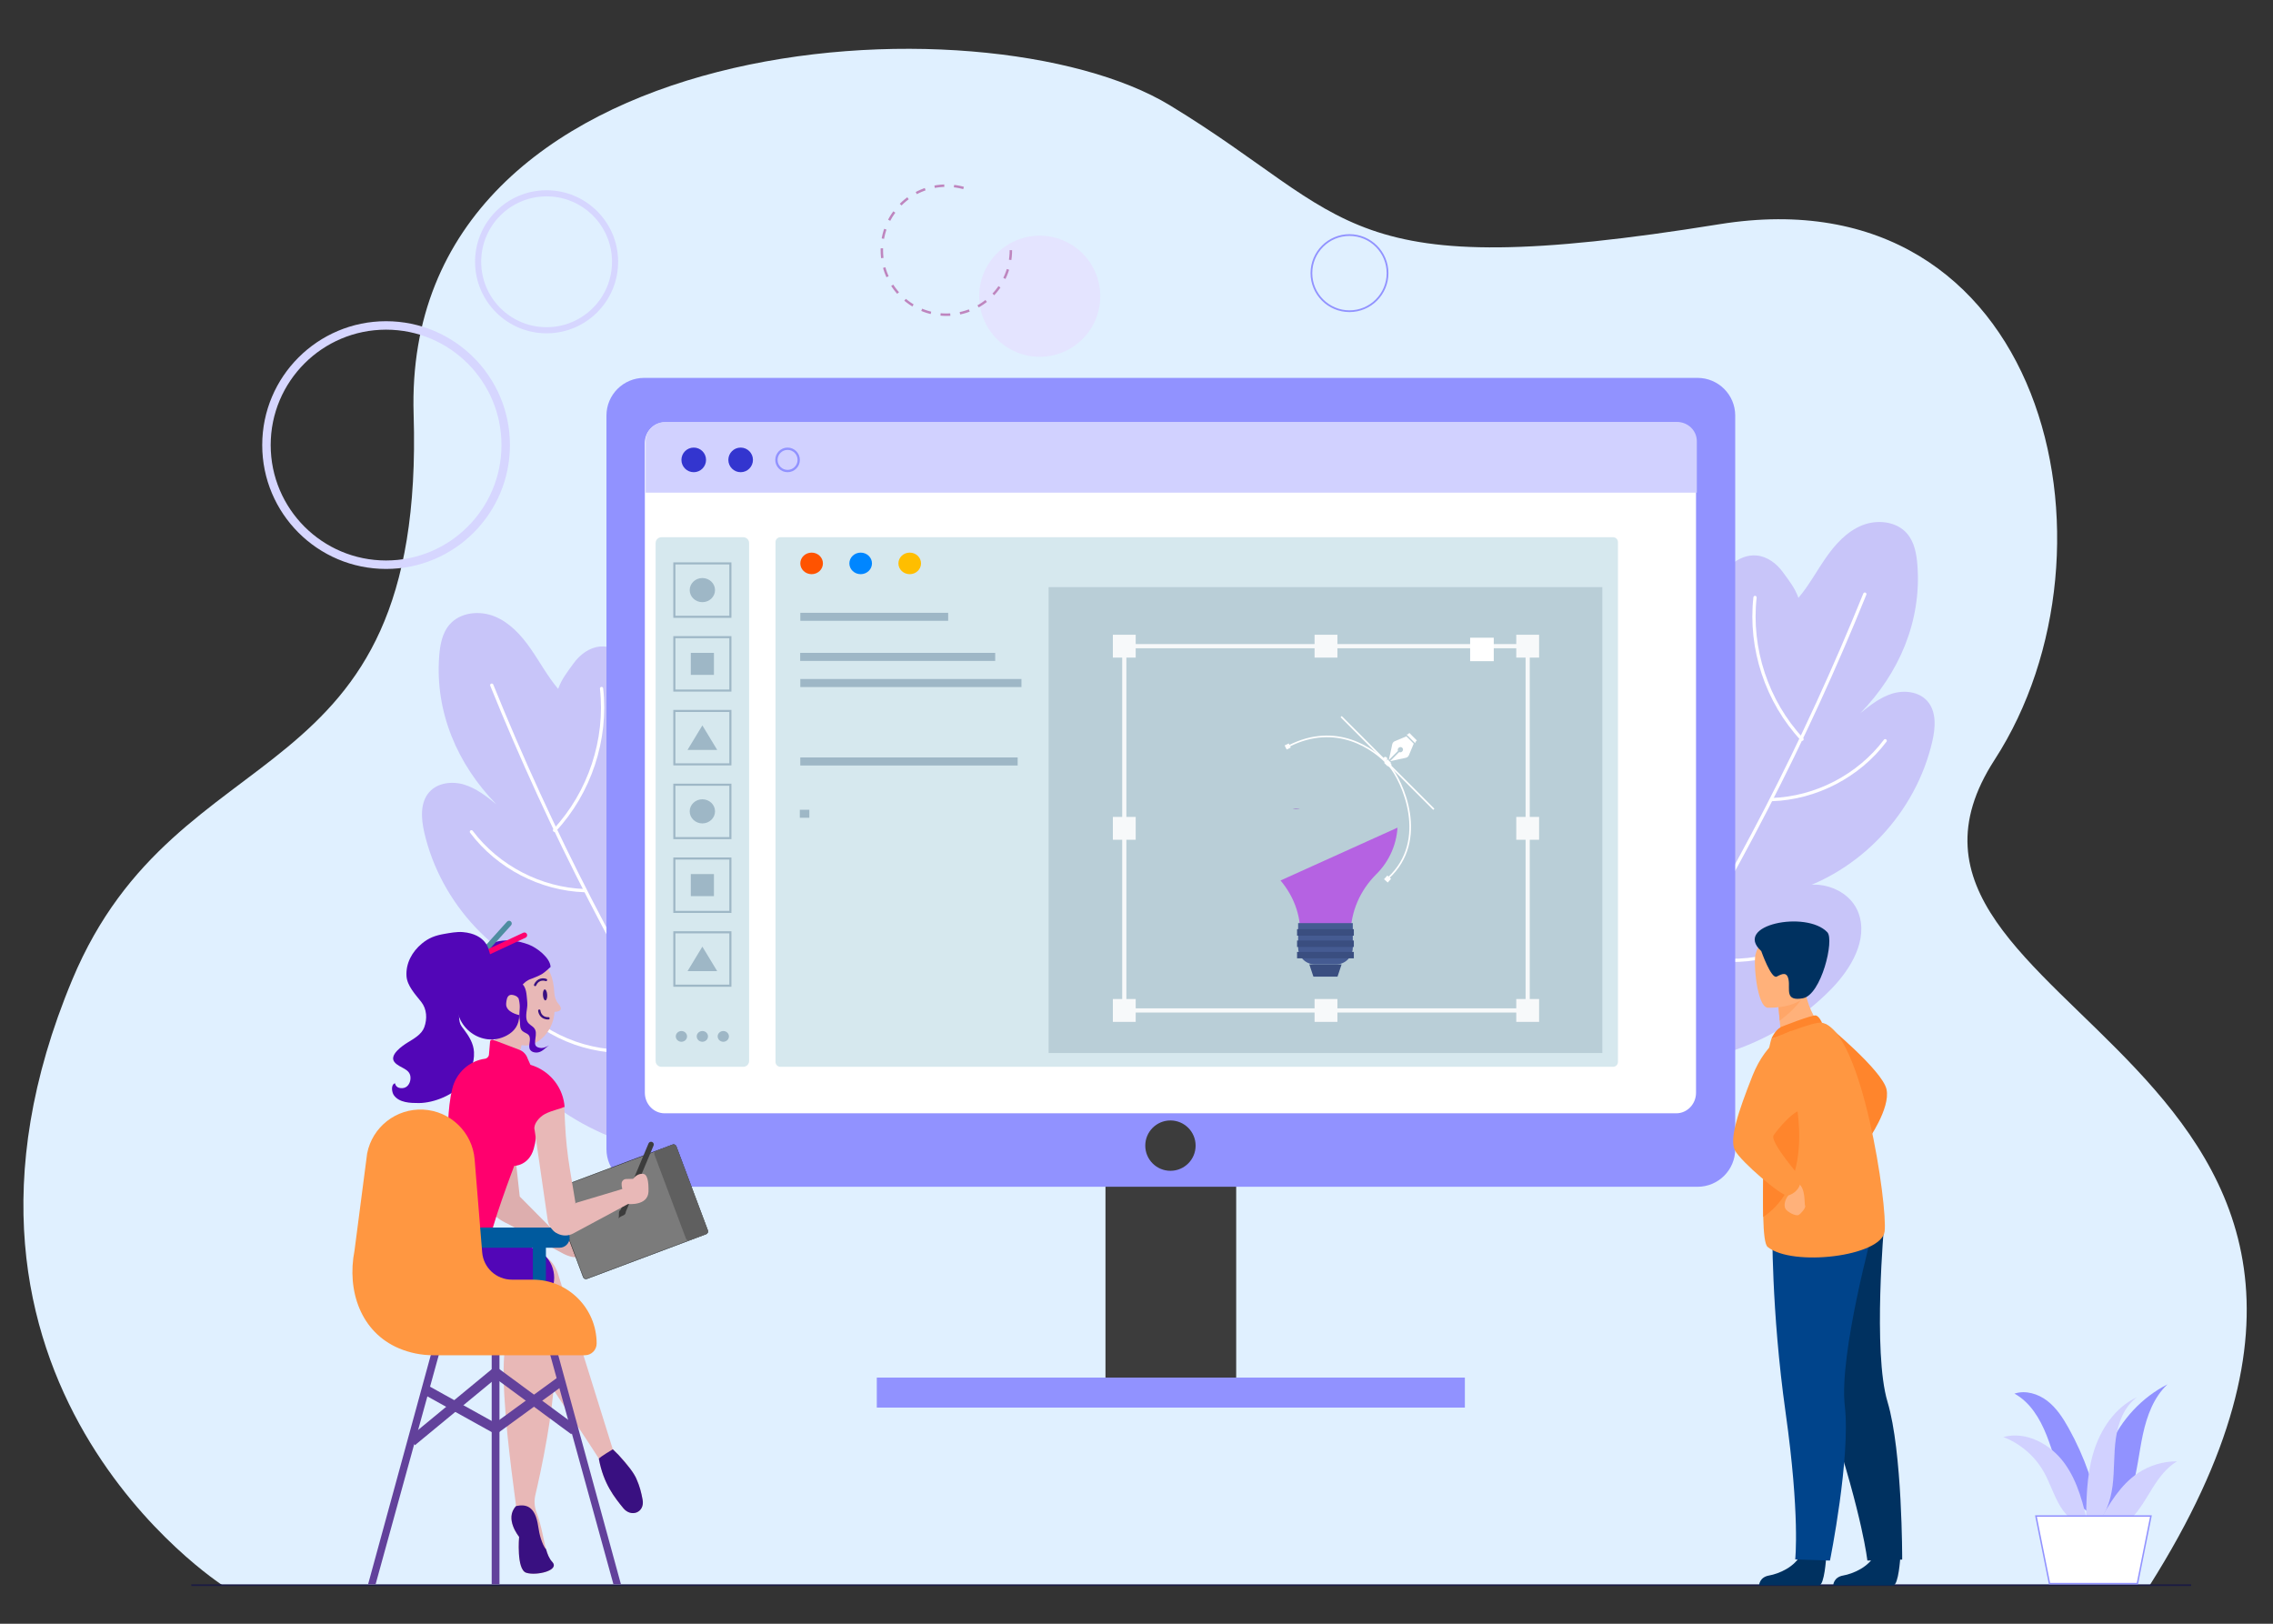 <svg xmlns="http://www.w3.org/2000/svg" xmlns:xlink="http://www.w3.org/1999/xlink" viewBox="0 0 700 500" width="700" height="500" style="width: 100%; height: 100%; transform: translate3d(0px, 0px, 0px);" preserveAspectRatio="xMidYMid meet"><rect x="0" y="0" width="700" height="500" fill="#333333" stroke="none"/><defs><clipPath id="__lottie_element_3619"><rect width="700" height="500" x="0" y="0"></rect></clipPath><clipPath id="__lottie_element_3651"><path d="M0,0 L700,0 L700,500 L0,500z"></path></clipPath><clipPath id="__lottie_element_3652"><path fill="#ffffff" clip-rule="nonzero" d=" M445,248.251 C445,248.251 372.5,281 372.5,281 C372.5,281 392,317 392,317 C392,317 462.5,282.5 462.5,282.5 C462.5,282.5 445,248.251 445,248.251" fill-opacity="1"></path></clipPath><clipPath id="__lottie_element_3655"><path d="M0,0 L700,0 L700,500 L0,500z"></path></clipPath><clipPath id="__lottie_element_3656"><path fill="#ffffff" clip-rule="nonzero" d=" M409.5,249 C409.5,249 388.5,249 388.5,249 C388.5,249 388.5,249.5 388.5,249.5 C388.5,249.5 409.5,249.5 409.5,249.5 C409.5,249.5 409.5,249 409.5,249" fill-opacity="1"></path></clipPath><clipPath id="__lottie_element_3659"><path d="M0,0 L700,0 L700,500 L0,500z"></path></clipPath><clipPath id="__lottie_element_3660"><path fill="#ffffff" clip-rule="nonzero" d=" M450,294.5 C450,294.5 372.5,294.5 372.5,294.5 C372.5,294.5 372,298.5 372,298.5 C372,298.5 449.5,298.5 449.5,298.5 C449.5,298.5 450,294.5 450,294.5" fill-opacity="1"></path></clipPath><clipPath id="__lottie_element_3663"><path d="M0,0 L700,0 L700,500 L0,500z"></path></clipPath><clipPath id="__lottie_element_3664"><path fill="#ffffff" clip-rule="nonzero" d=" M424.5,282.5 C424.5,282.5 389,282.5 389,282.5 C389,282.5 390.5,282.5 390.5,282.5 C390.5,282.5 426,282.5 426,282.5 C426,282.5 424.5,282.5 424.5,282.5" fill-opacity="1"></path></clipPath><clipPath id="__lottie_element_3667"><path d="M0,0 L700,0 L700,500 L0,500z"></path></clipPath><clipPath id="__lottie_element_3668"><path fill="#ffffff" clip-rule="nonzero" d=" M427,277.75 C427,277.75 384.75,284.25 384.75,284.25 C384.75,284.25 391.75,311.875 391.75,311.875 C391.75,311.875 431.75,295.375 431.75,295.375 C431.75,295.375 427,277.75 427,277.75" fill-opacity="1"></path></clipPath><clipPath id="__lottie_element_3710"><path d="M0,0 L700,0 L700,500 L0,500z"></path></clipPath><clipPath id="__lottie_element_3717"><path d="M0,0 L700,0 L700,500 L0,500z"></path></clipPath></defs><g clip-path="url(#__lottie_element_3619)"><g style="display: block;" transform="matrix(1,0,0,1,0,0)" opacity="1"><g opacity="1" transform="matrix(1,0,0,1,350,244.146)"><path fill="rgb(224,240,255)" fill-opacity="1" d=" M-281.266,244.146 C-281.266,244.146 -379.49,181.318 -327.728,57.494 C-294.995,-20.81 -218.919,3.015 -222.618,-116.562 C-226.316,-236.14 -46.875,-246.414 10.242,-211.741 C67.359,-177.068 62.28,-156.202 179.543,-175.107 C279.977,-191.299 306.385,-75.21 264.276,-10.208 C213.367,68.375 415.487,80.48 311.946,244.146 C311.946,244.146 -281.266,244.146 -281.266,244.146z"></path></g></g><g style="display: block;" transform="matrix(0.996,-0.084,0.084,0.996,-19.339,30.592)" opacity="1"><g opacity="1" transform="matrix(1,0,0,1,181.327,258.187)"><path fill="rgb(200,197,249)" fill-opacity="1" d=" M31.229,-16.373 C27.34,-31.571 27.31,-47.814 20.651,-62.019 C18.131,-67.393 13.888,-73.106 7.953,-73.044 C4.669,-73.01 1.633,-71.097 -0.51,-68.61 C-2.654,-66.123 -4.587,-64.112 -5.952,-61.125 C-8.866,-65.224 -10.868,-69.889 -13.391,-74.239 C-15.914,-78.589 -19.128,-82.771 -23.618,-85.038 C-28.106,-87.305 -34.096,-87.182 -37.671,-83.644 C-40.139,-81.203 -41.084,-77.634 -41.633,-74.206 C-44.359,-57.208 -38.864,-40.619 -27.928,-27.324 C-30.739,-29.994 -33.642,-32.724 -37.241,-34.164 C-40.84,-35.603 -45.348,-35.468 -48.165,-32.805 C-51.334,-29.809 -51.385,-24.823 -50.764,-20.507 C-47.556,1.779 -32.018,21.543 -10.96,29.514 C-17.381,23.88 -28.995,26.349 -32.57,34.107 C-36.211,42.013 -31.74,51.278 -26.229,58.015 C-11.053,76.567 13.21,87.304 37.147,86.057 C41.004,69.147 51.384,52.421 48.275,35.358 C43.963,11.702 34.54,-3.428 31.229,-16.373z"></path></g><g opacity="1" transform="matrix(1,0,0,1,182.869,261.447)"><path stroke-linecap="round" stroke-linejoin="round" fill-opacity="0" stroke="rgb(255,255,255)" stroke-opacity="1" stroke-width="1" d=" M27.777,67.253 C5.206,24.239 -13.416,-20.847 -27.777,-67.253"></path></g><g opacity="1" transform="matrix(1,0,0,1,161.679,249.177)"><path stroke-linecap="round" stroke-linejoin="round" fill-opacity="0" stroke="rgb(255,255,255)" stroke-opacity="1" stroke-width="1" d=" M-16.632,-10.499 C-9.418,0.981 3.165,8.925 16.632,10.499"></path></g><g opacity="1" transform="matrix(1,0,0,1,179.876,219.22)"><path stroke-linecap="round" stroke-linejoin="round" fill-opacity="0" stroke="rgb(255,255,255)" stroke-opacity="1" stroke-width="1" d=" M8.84,-21.159 C9.266,-5.336 2.472,10.542 -9.267,21.159"></path></g><g opacity="1" transform="matrix(1,0,0,1,200.051,266.267)"><path stroke-linecap="round" stroke-linejoin="round" fill-opacity="0" stroke="rgb(255,255,255)" stroke-opacity="1" stroke-width="1" d=" M8.84,-21.158 C9.266,-5.335 2.473,10.541 -9.267,21.158"></path></g><g opacity="1" transform="matrix(1,0,0,1,180.216,305.68)"><path stroke-linecap="round" stroke-linejoin="round" fill-opacity="0" stroke="rgb(255,255,255)" stroke-opacity="1" stroke-width="1" d=" M-20.091,-6.735 C-9.384,2.839 6.132,6.735 20.091,3.353"></path></g></g><g style="display: block;" transform="matrix(0.996,0.084,-0.084,0.996,28.873,-40.712)" opacity="1"><g opacity="1" transform="matrix(1,0,0,1,536.318,241.103)"><path fill="rgb(200,197,249)" fill-opacity="1" d=" M-31.229,-16.372 C-27.341,-31.57 -27.312,-47.813 -20.652,-62.018 C-18.132,-67.392 -13.889,-73.105 -7.954,-73.043 C-4.67,-73.009 -1.634,-71.096 0.509,-68.609 C2.653,-66.122 4.586,-64.111 5.951,-61.125 C8.865,-65.223 10.867,-69.888 13.389,-74.238 C15.913,-78.588 19.127,-82.77 23.617,-85.037 C28.105,-87.304 34.095,-87.181 37.67,-83.643 C40.138,-81.202 41.084,-77.633 41.633,-74.205 C44.358,-57.207 38.863,-40.618 27.926,-27.323 C30.737,-29.993 33.641,-32.723 37.24,-34.163 C40.839,-35.602 45.346,-35.467 48.164,-32.804 C51.333,-29.808 51.384,-24.822 50.763,-20.506 C47.555,1.78 32.017,21.544 10.959,29.514 C17.38,23.881 28.994,26.35 32.568,34.109 C36.21,42.014 31.739,51.279 26.228,58.016 C11.052,76.569 -13.211,87.304 -37.148,86.058 C-41.005,69.148 -51.385,52.421 -48.276,35.359 C-43.964,11.703 -34.541,-3.427 -31.229,-16.372z"></path></g><g opacity="1" transform="matrix(1,0,0,1,534.775,244.364)"><path stroke-linecap="round" stroke-linejoin="round" fill-opacity="0" stroke="rgb(255,255,255)" stroke-opacity="1" stroke-width="1" d=" M-27.777,67.253 C-5.205,24.239 13.416,-20.848 27.777,-67.253"></path></g><g opacity="1" transform="matrix(1,0,0,1,555.966,232.095)"><path stroke-linecap="round" stroke-linejoin="round" fill-opacity="0" stroke="rgb(255,255,255)" stroke-opacity="1" stroke-width="1" d=" M16.632,-10.5 C9.418,0.98 -3.165,8.925 -16.632,10.5"></path></g><g opacity="1" transform="matrix(1,0,0,1,537.768,202.137)"><path stroke-linecap="round" stroke-linejoin="round" fill-opacity="0" stroke="rgb(255,255,255)" stroke-opacity="1" stroke-width="1" d=" M-8.841,-21.159 C-9.267,-5.336 -2.474,10.542 9.266,21.159"></path></g><g opacity="1" transform="matrix(1,0,0,1,517.594,249.185)"><path stroke-linecap="round" stroke-linejoin="round" fill-opacity="0" stroke="rgb(255,255,255)" stroke-opacity="1" stroke-width="1" d=" M-8.841,-21.158 C-9.267,-5.335 -2.474,10.541 9.266,21.158"></path></g><g opacity="1" transform="matrix(1,0,0,1,537.428,288.597)"><path stroke-linecap="round" stroke-linejoin="round" fill-opacity="0" stroke="rgb(255,255,255)" stroke-opacity="1" stroke-width="1" d=" M20.091,-6.736 C9.384,2.838 -6.132,6.735 -20.092,3.353"></path></g></g><g style="display: block;" transform="matrix(1,0,0,1,0,0)" opacity="1"><g opacity="1" transform="matrix(1,0,0,1,360.574,367.681)"><path fill="rgb(60,60,60)" fill-opacity="1" d=" M-20.129,61.137 C-20.129,61.137 20.129,61.137 20.129,61.137 C20.129,61.137 20.129,-61.137 20.129,-61.137 C20.129,-61.137 -20.129,-61.137 -20.129,-61.137 C-20.129,-61.137 -20.129,61.137 -20.129,61.137z"></path></g><g opacity="1" transform="matrix(1,0,0,1,360.575,240.904)"><path fill="rgb(145,146,255)" fill-opacity="1" d=" M-162.206,124.541 C-162.206,124.541 162.204,124.541 162.204,124.541 C168.612,124.541 173.808,119.347 173.808,112.938 C173.808,112.938 173.808,-112.938 173.808,-112.938 C173.808,-119.346 168.612,-124.541 162.205,-124.541 C162.205,-124.541 -162.206,-124.541 -162.206,-124.541 C-168.614,-124.541 -173.809,-119.346 -173.809,-112.938 C-173.809,-112.938 -173.809,112.938 -173.809,112.938 C-173.809,119.347 -168.613,124.541 -162.206,124.541z"></path></g><g opacity="1" transform="matrix(1,0,0,1,360.453,352.774)"><path fill="rgb(60,60,60)" fill-opacity="1" d=" M-7.752,0 C-7.752,4.281 -4.282,7.753 0,7.753 C4.281,7.753 7.753,4.281 7.753,0 C7.753,-4.282 4.281,-7.753 0,-7.753 C-4.282,-7.753 -7.752,-4.282 -7.752,0z"></path></g><g opacity="1" transform="matrix(1,0,0,1,360.574,428.818)"><path fill="rgb(145,146,255)" fill-opacity="1" d=" M90.553,4.615 C90.553,4.615 -90.553,4.615 -90.553,4.615 C-90.553,4.615 -90.553,-4.615 -90.553,-4.615 C-90.553,-4.615 90.553,-4.615 90.553,-4.615 C90.553,-4.615 90.553,4.615 90.553,4.615z"></path></g><g opacity="1" transform="matrix(1,0,0,1,366.852,488.128)"><path fill="rgb(27,27,67)" fill-opacity="1" d=" M307.935,0.257 C307.935,0.257 -307.935,0.257 -307.935,0.257 C-307.935,0.257 -307.935,-0.257 -307.935,-0.257 C-307.935,-0.257 307.935,-0.257 307.935,-0.257 C307.935,-0.257 307.935,0.257 307.935,0.257z"></path></g><g opacity="1" transform="matrix(1,0,0,1,360.452,236.45)"><path fill="rgb(255,255,255)" fill-opacity="1" d=" M161.862,-100.032 C161.862,-100.032 161.862,100.032 161.862,100.032 C161.862,103.532 159.134,106.37 155.772,106.37 C155.772,106.37 -155.773,106.37 -155.773,106.37 C-159.135,106.37 -161.863,103.532 -161.863,100.032 C-161.863,100.032 -161.863,-100.032 -161.863,-100.032 C-161.863,-103.535 -159.135,-106.37 -155.773,-106.37 C-155.773,-106.37 155.772,-106.37 155.772,-106.37 C159.134,-106.37 161.862,-103.535 161.862,-100.032z"></path></g><g opacity="1" transform="matrix(1,0,0,1,360.697,140.824)"><path fill="rgb(209,209,255)" fill-opacity="1" d=" M161.862,-4.965 C161.862,-4.965 161.862,10.885 161.862,10.885 C161.862,10.885 -161.863,10.885 -161.863,10.885 C-161.863,10.885 -161.863,-4.965 -161.863,-4.965 C-161.863,-8.236 -159.135,-10.885 -155.773,-10.885 C-155.773,-10.885 155.772,-10.885 155.772,-10.885 C159.134,-10.885 161.862,-8.236 161.862,-4.965z"></path></g><g opacity="1" transform="matrix(1,0,0,1,284.808,291.673)"><path fill="rgb(158,183,198)" fill-opacity="1" d=" M0.699,-22.573 C0.699,-22.573 0.699,-3.412 0.699,-3.412 C1.991,-3.097 2.953,-1.94 2.953,-0.552 C2.953,1.078 1.631,2.401 0,2.401 C-1.631,2.401 -2.952,1.078 -2.952,-0.552 C-2.952,-1.94 -1.99,-3.096 -0.698,-3.412 C-0.698,-3.412 -0.698,-22.573 -0.698,-22.573 C-0.698,-22.573 -14.612,-0.552 -14.612,-0.552 C-14.612,-0.552 0,22.573 0,22.573 C0,22.573 14.612,-0.552 14.612,-0.552 C14.612,-0.552 0.699,-22.573 0.699,-22.573z"></path></g><g opacity="1" transform="matrix(1,0,0,1,293.404,314.875)"><path fill="rgb(0,112,236)" fill-opacity="1" d=" M2.157,-9.724 C2.157,-9.724 -2.157,-9.724 -2.157,-9.724 C-2.157,-9.724 -2.157,9.724 -2.157,9.724 C-2.157,9.724 2.157,9.724 2.157,9.724 C2.157,9.724 2.157,-9.724 2.157,-9.724z"></path></g><g opacity="1" transform="matrix(1,0,0,1,282.651,314.875)"><path fill="rgb(0,134,255)" fill-opacity="1" d=" M-8.594,9.724 C-8.594,9.724 8.595,9.724 8.595,9.724 C8.595,9.724 8.595,-9.724 8.595,-9.724 C8.595,-9.724 -8.594,-9.724 -8.594,-9.724 C-8.594,-9.724 -8.594,9.724 -8.594,9.724z"></path></g><g opacity="1" transform="matrix(1,0,0,1,284.809,302.565)"><path fill="rgb(93,95,247)" fill-opacity="1" d=" M11.445,-2.587 C11.445,-2.587 -11.446,-2.587 -11.446,-2.587 C-12.561,-2.587 -13.465,-1.683 -13.465,-0.568 C-13.465,-0.568 -13.465,0.567 -13.465,0.567 C-13.465,1.683 -12.561,2.587 -11.446,2.587 C-11.446,2.587 11.445,2.587 11.445,2.587 C12.56,2.587 13.464,1.683 13.464,0.567 C13.464,0.567 13.464,-0.568 13.464,-0.568 C13.464,-1.683 12.56,-2.587 11.445,-2.587z"></path></g><g opacity="1" transform="matrix(1,0,0,1,213.645,141.614)"><path fill="rgb(51,53,207)" fill-opacity="1" d=" M3.79,0 C3.79,2.093 2.093,3.79 0,3.79 C-2.094,3.79 -3.79,2.093 -3.79,0 C-3.79,-2.093 -2.094,-3.79 0,-3.79 C2.093,-3.79 3.79,-2.093 3.79,0z"></path></g><g opacity="1" transform="matrix(1,0,0,1,228.094,141.614)"><path fill="rgb(51,53,207)" fill-opacity="1" d=" M-0.001,-3.79 C-2.091,-3.79 -3.79,-2.09 -3.79,0 C-3.79,2.089 -2.091,3.79 -0.001,3.79 C2.089,3.79 3.789,2.089 3.789,0 C3.789,-2.09 2.089,-3.79 -0.001,-3.79z"></path></g><g opacity="1" transform="matrix(1,0,0,1,242.542,141.614)"><path fill="rgb(145,146,255)" fill-opacity="1" d=" M0,3.79 C-2.09,3.79 -3.79,2.09 -3.79,0.001 C-3.79,-2.089 -2.09,-3.79 0,-3.79 C2.09,-3.79 3.79,-2.089 3.79,0.001 C3.79,2.09 2.09,3.79 0,3.79z M0,-3.08 C-1.697,-3.08 -3.079,-1.698 -3.079,0.001 C-3.079,1.698 -1.697,3.08 0,3.08 C1.698,3.08 3.079,1.698 3.079,0.001 C3.079,-1.698 1.698,-3.08 0,-3.08z"></path></g></g><g style="display: block;" transform="matrix(1,0,0,1,0,0)" opacity="1"><g opacity="1" transform="matrix(1,0,0,1,320.193,91.221)"><path fill="rgb(228,228,255)" fill-opacity="1" d=" M17.412,-6.678 C21.1,2.938 16.294,13.723 6.678,17.412 C-2.938,21.1 -13.724,16.294 -17.411,6.678 C-21.1,-2.938 -16.294,-13.723 -6.678,-17.411 C2.938,-21.1 13.724,-16.294 17.412,-6.678z"></path></g><g opacity="1" transform="matrix(1,0,0,1,415.59,84.106)"><path fill="rgb(145,146,255)" fill-opacity="1" d=" M0,11.991 C-6.611,11.991 -11.991,6.612 -11.991,0 C-11.991,-6.612 -6.611,-11.991 0,-11.991 C6.612,-11.991 11.991,-6.612 11.991,0 C11.991,6.612 6.612,11.991 0,11.991z M0,-11.458 C-6.317,-11.458 -11.458,-6.318 -11.458,0 C-11.458,6.318 -6.317,11.458 0,11.458 C6.318,11.458 11.457,6.318 11.457,0 C11.457,-6.318 6.318,-11.458 0,-11.458z"></path></g><g opacity="1" transform="matrix(1,0,0,1,118.897,137.052)"><path stroke-linecap="butt" stroke-linejoin="miter" fill-opacity="0" stroke-miterlimit="10" stroke="rgb(214,214,255)" stroke-opacity="1" stroke-width="2.606" d=" M36.84,0 C36.84,20.346 20.346,36.84 -0.001,36.84 C-20.347,36.84 -36.84,20.346 -36.84,0 C-36.84,-20.346 -20.347,-36.84 -0.001,-36.84 C20.346,-36.84 36.84,-20.346 36.84,0z"></path></g><g opacity="1" transform="matrix(1,0,0,1,168.333,80.611)"><path stroke-linecap="butt" stroke-linejoin="miter" fill-opacity="0" stroke-miterlimit="10" stroke="rgb(214,214,255)" stroke-opacity="1" stroke-width="1.883" d=" M21.085,0 C21.085,11.645 11.645,21.085 0,21.085 C-11.645,21.085 -21.086,11.645 -21.086,0 C-21.086,-11.645 -11.645,-21.085 0,-21.085 C11.645,-21.085 21.085,-11.645 21.085,0z"></path></g><g opacity="1" transform="matrix(1,0,0,1,291.444,77.037)"><path stroke-linecap="butt" stroke-linejoin="miter" fill-opacity="0" stroke-miterlimit="10" stroke-dasharray=" 3 3" stroke-dashoffset="0" stroke="rgb(190,133,190)" stroke-opacity="1" stroke-width="0.75" d=" M19.87,-0.001 C19.87,10.973 10.974,19.87 0,19.87 C-10.975,19.87 -19.87,10.973 -19.87,-0.001 C-19.87,-10.975 -10.975,-19.87 0,-19.87 C2.756,-19.87 5.381,-19.309 7.766,-18.295"></path></g></g><g style="display: block;" transform="matrix(1,0,0,1,0,0)" opacity="1"><g opacity="1" transform="matrix(0.99,-0.142,0.142,0.99,656.988,449.242)"><path fill="rgb(145,146,255)" fill-opacity="1" d=" M-11.666,20.531 C-12.999,11.795 -11.166,2.608 -6.583,-4.948 C-1.999,-12.505 5.3,-18.374 13.665,-21.23 C8.928,-17.914 6.037,-12.556 4.02,-7.138 C2.003,-1.72 0.679,3.968 -1.811,9.185 C-4.3,14.403 -8.224,19.278 -13.666,21.23 C-13.666,21.23 -11.666,20.531 -11.666,20.531z"></path></g><g opacity="1" transform="matrix(0.99,-0.142,0.142,0.99,634.226,448.294)"><path fill="rgb(145,146,255)" fill-opacity="1" d=" M9.788,21.552 C9.6,11.454 7.638,1.393 4.02,-8.037 C2.736,-11.386 1.196,-14.728 -1.309,-17.295 C-3.813,-19.861 -7.455,-21.552 -10.985,-20.926 C-6.588,-17.635 -4.311,-12.22 -3.028,-6.88 C-1.745,-1.54 -1.251,4.002 0.555,9.189 C2.361,14.376 5.815,19.375 10.985,21.23 C10.985,21.23 9.788,21.552 9.788,21.552z"></path></g><g opacity="1" transform="matrix(0.99,0.142,-0.142,0.99,630.716,455.294)"><path fill="rgb(209,209,255)" fill-opacity="1" d=" M14.562,13.389 C12.048,6.618 9.316,-0.322 4.26,-5.479 C-0.795,-10.635 -8.804,-13.588 -15.424,-10.703 C-10.063,-9.487 -5.15,-6.382 -1.75,-2.063 C0.744,1.105 2.42,4.861 4.985,7.972 C7.549,11.082 11.461,13.588 15.424,12.847 C15.424,12.847 14.562,13.389 14.562,13.389z"></path></g><g opacity="1" transform="matrix(0.99,0.142,-0.142,0.99,649.237,450.013)"><path fill="rgb(209,209,255)" fill-opacity="1" d=" M-3.923,20.483 C-4.953,13.053 -5.984,5.504 -4.899,-1.918 C-3.813,-9.34 -0.304,-16.75 5.984,-20.839 C2.504,-17.426 1.342,-12.256 1.34,-7.382 C1.339,-2.507 2.325,2.323 2.409,7.197 C2.492,12.071 1.524,17.249 -1.773,20.839 C-1.773,20.839 -3.923,20.483 -3.923,20.483z"></path></g><g opacity="1" transform="matrix(0.99,0.142,-0.142,0.99,658.156,460.867)"><path fill="rgb(209,209,255)" fill-opacity="1" d=" M-10.624,9.672 C-8.214,3.531 -5.645,-2.844 -0.738,-7.251 C2.413,-10.081 6.427,-11.936 10.624,-12.505 C7.682,-10.157 5.839,-6.717 4.311,-3.276 C2.782,0.164 1.464,3.747 -0.749,6.793 C-2.962,9.838 -6.286,12.344 -10.048,12.505 C-10.048,12.505 -10.624,9.672 -10.624,9.672z"></path></g><g opacity="1" transform="matrix(1,0,0,1,644.705,477.236)"><path fill="rgb(255,255,255)" fill-opacity="1" d=" M13.533,10.41 C13.533,10.41 -13.532,10.41 -13.532,10.41 C-13.532,10.41 -17.706,-10.41 -17.706,-10.41 C-17.706,-10.41 17.706,-10.41 17.706,-10.41 C17.706,-10.41 13.533,10.41 13.533,10.41z"></path></g><g opacity="1" transform="matrix(1,0,0,1,644.704,477.236)"><path fill="rgb(145,146,255)" fill-opacity="1" d=" M13.717,10.635 C13.717,10.635 -13.716,10.635 -13.716,10.635 C-13.716,10.635 -17.981,-10.635 -17.981,-10.635 C-17.981,-10.635 17.98,-10.635 17.98,-10.635 C17.98,-10.635 13.717,10.635 13.717,10.635z M-13.347,10.185 C-13.347,10.185 13.349,10.185 13.349,10.185 C13.349,10.185 17.43,-10.185 17.43,-10.185 C17.43,-10.185 -17.43,-10.185 -17.43,-10.185 C-17.43,-10.185 -13.347,10.185 -13.347,10.185z"></path></g></g><g style="display: block;" transform="matrix(1,0,0,1,0,0)" opacity="1"><g opacity="1" transform="matrix(1,0,0,1,368.549,246.965)"><path fill="rgb(214,232,238)" fill-opacity="1" d=" M128.227,81.536 C128.227,81.536 -128.227,81.536 -128.227,81.536 C-129.051,81.536 -129.719,80.868 -129.719,80.044 C-129.719,80.044 -129.719,-80.043 -129.719,-80.043 C-129.719,-80.867 -129.051,-81.536 -128.227,-81.536 C-128.227,-81.536 128.227,-81.536 128.227,-81.536 C129.052,-81.536 129.72,-80.867 129.72,-80.043 C129.72,-80.043 129.72,80.044 129.72,80.044 C129.72,80.868 129.052,81.536 128.227,81.536z"></path></g><g opacity="1" transform="matrix(1,0,0,1,249.949,173.488)"><path fill="rgb(255,83,0)" fill-opacity="1" d=" M3.483,0 C3.483,1.833 1.923,3.319 0,3.319 C-1.923,3.319 -3.483,1.833 -3.483,0 C-3.483,-1.833 -1.923,-3.319 0,-3.319 C1.923,-3.319 3.483,-1.833 3.483,0z"></path></g><g opacity="1" transform="matrix(1,0,0,1,265.055,173.488)"><path fill="rgb(0,134,255)" fill-opacity="1" d=" M3.483,0 C3.483,1.833 1.923,3.319 0,3.319 C-1.924,3.319 -3.483,1.833 -3.483,0 C-3.483,-1.833 -1.924,-3.319 0,-3.319 C1.923,-3.319 3.483,-1.833 3.483,0z"></path></g><g opacity="1" transform="matrix(1,0,0,1,280.161,173.488)"><path fill="rgb(255,190,0)" fill-opacity="1" d=" M3.483,0 C3.483,1.833 1.924,3.319 0.001,3.319 C-1.923,3.319 -3.483,1.833 -3.483,0 C-3.483,-1.833 -1.923,-3.319 0.001,-3.319 C1.924,-3.319 3.483,-1.833 3.483,0z"></path></g><g opacity="1" transform="matrix(1,0,0,1,408.194,252.525)"><path fill="rgb(185,206,215)" fill-opacity="1" d=" M85.26,71.729 C85.26,71.729 -85.26,71.729 -85.26,71.729 C-85.26,71.729 -85.26,-71.729 -85.26,-71.729 C-85.26,-71.729 85.26,-71.729 85.26,-71.729 C85.26,-71.729 85.26,71.729 85.26,71.729z"></path></g><g opacity="1" transform="matrix(1,0,0,1,0,0)"><g opacity="1" transform="matrix(1,0,0,1,269.235,189.932)"><path fill="rgb(158,183,198)" fill-opacity="1" d=" M22.769,1.238 C22.769,1.238 -22.769,1.238 -22.769,1.238 C-22.769,1.238 -22.769,-1.238 -22.769,-1.238 C-22.769,-1.238 22.769,-1.238 22.769,-1.238 C22.769,-1.238 22.769,1.238 22.769,1.238z"></path></g><g opacity="1" transform="matrix(0.881,0,0,1,276.455,202.276)"><path fill="rgb(158,183,198)" fill-opacity="1" d=" M34.085,1.238 C34.085,1.238 -34.085,1.238 -34.085,1.238 C-34.085,1.238 -34.085,-1.238 -34.085,-1.238 C-34.085,-1.238 34.085,-1.238 34.085,-1.238 C34.085,-1.238 34.085,1.238 34.085,1.238z"></path></g><g opacity="1" transform="matrix(0.999,0,0,1,280.517,210.326)"><path fill="rgb(158,183,198)" fill-opacity="1" d=" M34.085,1.238 C34.085,1.238 -34.085,1.238 -34.085,1.238 C-34.085,1.238 -34.085,-1.238 -34.085,-1.238 C-34.085,-1.238 34.085,-1.238 34.085,-1.238 C34.085,-1.238 34.085,1.238 34.085,1.238z"></path></g><g opacity="1" transform="matrix(0,0,0,1,246.051,218.377)"><path fill="rgb(158,183,198)" fill-opacity="1" d=" M34.085,1.238 C34.085,1.238 -34.085,1.238 -34.085,1.238 C-34.085,1.238 -34.085,-1.238 -34.085,-1.238 C-34.085,-1.238 34.085,-1.238 34.085,-1.238 C34.085,-1.238 34.085,1.238 34.085,1.238z"></path></g><g opacity="1" transform="matrix(0,0,0,1,246.051,226.428)"><path fill="rgb(158,183,198)" fill-opacity="1" d=" M34.085,1.238 C34.085,1.238 -34.085,1.238 -34.085,1.238 C-34.085,1.238 -34.085,-1.238 -34.085,-1.238 C-34.085,-1.238 34.085,-1.238 34.085,-1.238 C34.085,-1.238 34.085,1.238 34.085,1.238z"></path></g><g opacity="1" transform="matrix(0.982,0,0,1,279.93,234.478)"><path fill="rgb(158,183,198)" fill-opacity="1" d=" M34.085,1.238 C34.085,1.238 -34.085,1.238 -34.085,1.238 C-34.085,1.238 -34.085,-1.238 -34.085,-1.238 C-34.085,-1.238 34.085,-1.238 34.085,-1.238 C34.085,-1.238 34.085,1.238 34.085,1.238z"></path></g><g opacity="1" transform="matrix(0,0,0,1,246.176,242.528)"><path fill="rgb(158,183,198)" fill-opacity="1" d=" M34.085,1.238 C34.085,1.238 -34.085,1.238 -34.085,1.238 C-34.085,1.238 -34.085,-1.238 -34.085,-1.238 C-34.085,-1.238 34.085,-1.238 34.085,-1.238 C34.085,-1.238 34.085,1.238 34.085,1.238z"></path></g><g opacity="1" transform="matrix(0.043,0,0,1,247.782,250.579)"><path fill="rgb(158,183,198)" fill-opacity="1" d=" M34.085,1.238 C34.085,1.238 -34.085,1.238 -34.085,1.238 C-34.085,1.238 -34.085,-1.238 -34.085,-1.238 C-34.085,-1.238 34.085,-1.238 34.085,-1.238 C34.085,-1.238 34.085,1.238 34.085,1.238z"></path></g><g opacity="1" transform="matrix(0,0,0,1,246.132,258.629)"><path fill="rgb(158,183,198)" fill-opacity="1" d=" M22.416,1.238 C22.416,1.238 -22.416,1.238 -22.416,1.238 C-22.416,1.238 -22.416,-1.238 -22.416,-1.238 C-22.416,-1.238 22.416,-1.238 22.416,-1.238 C22.416,-1.238 22.416,1.238 22.416,1.238z"></path></g></g><g opacity="1" transform="matrix(1,0,0,1,216.302,246.965)"><path fill="rgb(214,232,238)" fill-opacity="1" d=" M12.606,81.536 C12.606,81.536 -12.605,81.536 -12.605,81.536 C-13.592,81.536 -14.394,80.735 -14.394,79.747 C-14.394,79.747 -14.394,-79.746 -14.394,-79.746 C-14.394,-80.734 -13.592,-81.536 -12.605,-81.536 C-12.605,-81.536 12.606,-81.536 12.606,-81.536 C13.594,-81.536 14.395,-80.734 14.395,-79.746 C14.395,-79.746 14.395,79.747 14.395,79.747 C14.395,80.735 13.594,81.536 12.606,81.536z"></path></g><g opacity="1" transform="matrix(1,0,0,1,216.302,181.71)"><path stroke-linecap="butt" stroke-linejoin="miter" fill-opacity="0" stroke-miterlimit="10" stroke="rgb(158,183,198)" stroke-opacity="1" stroke-width="0.641" d=" M8.628,8.222 C8.628,8.222 -8.628,8.222 -8.628,8.222 C-8.628,8.222 -8.628,-8.222 -8.628,-8.222 C-8.628,-8.222 8.628,-8.222 8.628,-8.222 C8.628,-8.222 8.628,8.222 8.628,8.222z"></path></g><g opacity="1" transform="matrix(1,0,0,1,216.302,204.429)"><path stroke-linecap="butt" stroke-linejoin="miter" fill-opacity="0" stroke-miterlimit="10" stroke="rgb(158,183,198)" stroke-opacity="1" stroke-width="0.641" d=" M8.628,8.222 C8.628,8.222 -8.628,8.222 -8.628,8.222 C-8.628,8.222 -8.628,-8.222 -8.628,-8.222 C-8.628,-8.222 8.628,-8.222 8.628,-8.222 C8.628,-8.222 8.628,8.222 8.628,8.222z"></path></g><g opacity="1" transform="matrix(1,0,0,1,216.302,227.148)"><path stroke-linecap="butt" stroke-linejoin="miter" fill-opacity="0" stroke-miterlimit="10" stroke="rgb(158,183,198)" stroke-opacity="1" stroke-width="0.641" d=" M8.628,8.222 C8.628,8.222 -8.628,8.222 -8.628,8.222 C-8.628,8.222 -8.628,-8.222 -8.628,-8.222 C-8.628,-8.222 8.628,-8.222 8.628,-8.222 C8.628,-8.222 8.628,8.222 8.628,8.222z"></path></g><g opacity="1" transform="matrix(1,0,0,1,216.302,249.867)"><path stroke-linecap="butt" stroke-linejoin="miter" fill-opacity="0" stroke-miterlimit="10" stroke="rgb(158,183,198)" stroke-opacity="1" stroke-width="0.641" d=" M8.628,8.222 C8.628,8.222 -8.628,8.222 -8.628,8.222 C-8.628,8.222 -8.628,-8.222 -8.628,-8.222 C-8.628,-8.222 8.628,-8.222 8.628,-8.222 C8.628,-8.222 8.628,8.222 8.628,8.222z"></path></g><g opacity="1" transform="matrix(1,0,0,1,216.302,272.586)"><path stroke-linecap="butt" stroke-linejoin="miter" fill-opacity="0" stroke-miterlimit="10" stroke="rgb(158,183,198)" stroke-opacity="1" stroke-width="0.641" d=" M8.628,8.222 C8.628,8.222 -8.628,8.222 -8.628,8.222 C-8.628,8.222 -8.628,-8.222 -8.628,-8.222 C-8.628,-8.222 8.628,-8.222 8.628,-8.222 C8.628,-8.222 8.628,8.222 8.628,8.222z"></path></g><g opacity="1" transform="matrix(1,0,0,1,216.302,295.305)"><path stroke-linecap="butt" stroke-linejoin="miter" fill-opacity="0" stroke-miterlimit="10" stroke="rgb(158,183,198)" stroke-opacity="1" stroke-width="0.641" d=" M8.628,8.222 C8.628,8.222 -8.628,8.222 -8.628,8.222 C-8.628,8.222 -8.628,-8.222 -8.628,-8.222 C-8.628,-8.222 8.628,-8.222 8.628,-8.222 C8.628,-8.222 8.628,8.222 8.628,8.222z"></path></g><g opacity="1" transform="matrix(1,0,0,1,216.302,181.71)"><path fill="rgb(158,183,198)" fill-opacity="1" d=" M3.899,0 C3.899,2.052 2.154,3.715 0.001,3.715 C-2.153,3.715 -3.898,2.052 -3.898,0 C-3.898,-2.051 -2.153,-3.715 0.001,-3.715 C2.154,-3.715 3.899,-2.051 3.899,0z"></path></g><g opacity="1" transform="matrix(1,0,0,1,209.854,319.138)"><path fill="rgb(158,183,198)" fill-opacity="1" d=" M1.736,0 C1.736,0.913 0.96,1.654 0.001,1.654 C-0.958,1.654 -1.736,0.913 -1.736,0 C-1.736,-0.914 -0.958,-1.654 0.001,-1.654 C0.96,-1.654 1.736,-0.914 1.736,0z"></path></g><g opacity="1" transform="matrix(1,0,0,1,216.302,319.138)"><path fill="rgb(158,183,198)" fill-opacity="1" d=" M1.737,0 C1.737,0.913 0.96,1.654 0.001,1.654 C-0.958,1.654 -1.736,0.913 -1.736,0 C-1.736,-0.914 -0.958,-1.654 0.001,-1.654 C0.96,-1.654 1.737,-0.914 1.737,0z"></path></g><g opacity="1" transform="matrix(1,0,0,1,222.75,319.138)"><path fill="rgb(158,183,198)" fill-opacity="1" d=" M1.736,0 C1.736,0.913 0.959,1.654 0,1.654 C-0.958,1.654 -1.736,0.913 -1.736,0 C-1.736,-0.914 -0.958,-1.654 0,-1.654 C0.959,-1.654 1.736,-0.914 1.736,0z"></path></g><g opacity="1" transform="matrix(1,0,0,1,216.302,204.43)"><path fill="rgb(158,183,198)" fill-opacity="1" d=" M3.561,3.393 C3.561,3.393 -3.562,3.393 -3.562,3.393 C-3.562,3.393 -3.562,-3.393 -3.562,-3.393 C-3.562,-3.393 3.561,-3.393 3.561,-3.393 C3.561,-3.393 3.561,3.393 3.561,3.393z"></path></g><g opacity="1" transform="matrix(1,0,0,1,216.302,227.148)"><path fill="rgb(158,183,198)" fill-opacity="1" d=" M0,-3.774 C0,-3.774 -4.573,3.774 -4.573,3.774 C-4.573,3.774 4.573,3.774 4.573,3.774 C4.573,3.774 0,-3.774 0,-3.774z"></path></g><g opacity="1" transform="matrix(1,0,0,1,216.302,249.837)"><path fill="rgb(158,183,198)" fill-opacity="1" d=" M3.899,0 C3.899,2.052 2.154,3.715 0.001,3.715 C-2.153,3.715 -3.898,2.052 -3.898,0 C-3.898,-2.052 -2.153,-3.715 0.001,-3.715 C2.154,-3.715 3.899,-2.052 3.899,0z"></path></g><g opacity="1" transform="matrix(1,0,0,1,216.302,272.557)"><path fill="rgb(158,183,198)" fill-opacity="1" d=" M3.561,3.393 C3.561,3.393 -3.562,3.393 -3.562,3.393 C-3.562,3.393 -3.562,-3.394 -3.562,-3.394 C-3.562,-3.394 3.561,-3.394 3.561,-3.394 C3.561,-3.394 3.561,3.393 3.561,3.393z"></path></g><g opacity="1" transform="matrix(1,0,0,1,216.302,295.275)"><path fill="rgb(158,183,198)" fill-opacity="1" d=" M0,-3.774 C0,-3.774 -4.573,3.774 -4.573,3.774 C-4.573,3.774 4.573,3.774 4.573,3.774 C4.573,3.774 0,-3.774 0,-3.774z"></path></g></g><g style="display: block;" transform="matrix(1,0,0,1,0,0)" opacity="1"><g opacity="1" transform="matrix(1,0,0,1,408.354,255.063)"><path stroke-linecap="butt" stroke-linejoin="miter" fill-opacity="0" stroke-miterlimit="10" stroke="rgb(247,249,250)" stroke-opacity="1" stroke-width="1.281" d=" M62.116,56.086 C62.116,56.086 -62.116,56.086 -62.116,56.086 C-62.116,56.086 -62.116,-56.086 -62.116,-56.086 C-62.116,-56.086 62.116,-56.086 62.116,-56.086 C62.116,-56.086 62.116,56.086 62.116,56.086z"></path></g><g opacity="1" transform="matrix(1,0,0,1,346.238,198.977)"><path fill="rgb(247,249,250)" fill-opacity="1" d=" M3.518,3.518 C3.518,3.518 -3.518,3.518 -3.518,3.518 C-3.518,3.518 -3.518,-3.518 -3.518,-3.518 C-3.518,-3.518 3.518,-3.518 3.518,-3.518 C3.518,-3.518 3.518,3.518 3.518,3.518z"></path></g><g opacity="1" transform="matrix(1,0,0,1,346.238,311.148)"><path fill="rgb(247,249,250)" fill-opacity="1" d=" M3.518,3.518 C3.518,3.518 -3.518,3.518 -3.518,3.518 C-3.518,3.518 -3.518,-3.518 -3.518,-3.518 C-3.518,-3.518 3.518,-3.518 3.518,-3.518 C3.518,-3.518 3.518,3.518 3.518,3.518z"></path></g><g opacity="1" transform="matrix(1,0,0,1,470.469,198.977)"><path fill="rgb(247,249,250)" fill-opacity="1" d=" M3.518,3.518 C3.518,3.518 -3.517,3.518 -3.517,3.518 C-3.517,3.518 -3.517,-3.518 -3.517,-3.518 C-3.517,-3.518 3.518,-3.518 3.518,-3.518 C3.518,-3.518 3.518,3.518 3.518,3.518z"></path></g><g opacity="1" transform="matrix(1,0,0,1,408.357,198.977)"><path fill="rgb(247,249,250)" fill-opacity="1" d=" M3.518,3.518 C3.518,3.518 -3.518,3.518 -3.518,3.518 C-3.518,3.518 -3.518,-3.518 -3.518,-3.518 C-3.518,-3.518 3.518,-3.518 3.518,-3.518 C3.518,-3.518 3.518,3.518 3.518,3.518z"></path></g><g opacity="1" transform="matrix(1,0,0,1,408.357,311.148)"><path fill="rgb(247,249,250)" fill-opacity="1" d=" M3.518,3.518 C3.518,3.518 -3.518,3.518 -3.518,3.518 C-3.518,3.518 -3.518,-3.518 -3.518,-3.518 C-3.518,-3.518 3.518,-3.518 3.518,-3.518 C3.518,-3.518 3.518,3.518 3.518,3.518z"></path></g><g opacity="1" transform="matrix(1,0,0,1,346.238,255.063)"><path fill="rgb(247,249,250)" fill-opacity="1" d=" M3.518,3.518 C3.518,3.518 -3.518,3.518 -3.518,3.518 C-3.518,3.518 -3.518,-3.518 -3.518,-3.518 C-3.518,-3.518 3.518,-3.518 3.518,-3.518 C3.518,-3.518 3.518,3.518 3.518,3.518z"></path></g><g opacity="1" transform="matrix(1,0,0,1,470.469,255.063)"><path fill="rgb(247,249,250)" fill-opacity="1" d=" M3.518,3.518 C3.518,3.518 -3.517,3.518 -3.517,3.518 C-3.517,3.518 -3.517,-3.518 -3.517,-3.518 C-3.517,-3.518 3.518,-3.518 3.518,-3.518 C3.518,-3.518 3.518,3.518 3.518,3.518z"></path></g><g opacity="1" transform="matrix(1,0,0,1,470.469,311.148)"><path fill="rgb(247,249,250)" fill-opacity="1" d=" M3.518,3.518 C3.518,3.518 -3.517,3.518 -3.517,3.518 C-3.517,3.518 -3.517,-3.518 -3.517,-3.518 C-3.517,-3.518 3.518,-3.518 3.518,-3.518 C3.518,-3.518 3.518,3.518 3.518,3.518z"></path></g></g><g style="display: block;" transform="matrix(1.2,0,0,1.2,461.224,126.803)" opacity="1"><g opacity="1" transform="matrix(1,0,0,1,-4.031,60.984)"><path fill="rgb(255,255,255)" fill-opacity="1" d=" M3.031,-3.016 C3.031,-3.016 3.031,3.016 3.031,3.016 C3.031,3.016 -3.031,3.016 -3.031,3.016 C-3.031,3.016 -3.031,-3.016 -3.031,-3.016 C-3.031,-3.016 3.031,-3.016 3.031,-3.016z"></path></g></g><g style="display: block;" transform="matrix(1,0,0,1,0,0)" opacity="1"><g opacity="1" transform="matrix(1,0,0,1,415.661,248.714)"><path stroke-linecap="butt" stroke-linejoin="miter" fill-opacity="0" stroke-miterlimit="10" stroke="rgb(255,255,255)" stroke-opacity="1" stroke-width="0.5" d=" M-18.656,-19.025 C-4.16,-26.34 7.435,-18.302 12.176,-12.939 C16.209,-8.376 24.59,10.036 11.844,21.684"></path></g><g opacity="1" transform="matrix(1,0,0,1,427.294,234.939)"><path stroke-linecap="butt" stroke-linejoin="miter" fill-opacity="0" stroke-miterlimit="10" stroke="rgb(255,255,255)" stroke-opacity="1" stroke-width="0.5" d=" M-14.267,-14.267 C-14.267,-14.267 14.267,14.267 14.267,14.267"></path></g><g opacity="1" transform="matrix(1,0,0,1,396.563,229.867)"><path stroke-linecap="butt" stroke-linejoin="miter" fill-opacity="0" stroke-miterlimit="10" stroke="rgb(255,255,255)" stroke-opacity="1" stroke-width="0.75" d=" M0.442,0.15 C0.442,0.15 -0.149,0.442 -0.149,0.442 C-0.149,0.442 -0.441,-0.15 -0.441,-0.15 C-0.441,-0.15 0.151,-0.442 0.151,-0.442 C0.151,-0.442 0.442,0.15 0.442,0.15z"></path></g><g opacity="1" transform="matrix(1,0,0,1,427.315,234.894)"><path fill="rgb(252,249,223)" fill-opacity="1" d=" M0.535,-0.001 C0.535,-0.001 0,0.535 0,0.535 C0,0.535 -0.535,-0.001 -0.535,-0.001 C-0.535,-0.001 0,-0.535 0,-0.535 C0,-0.535 0.535,-0.001 0.535,-0.001z"></path></g><g opacity="1" transform="matrix(1,0,0,1,427.315,234.894)"><path stroke-linecap="butt" stroke-linejoin="miter" fill-opacity="0" stroke-miterlimit="10" stroke="rgb(255,255,255)" stroke-opacity="1" stroke-width="0.75" d=" M0.535,-0.001 C0.535,-0.001 0,0.535 0,0.535 C0,0.535 -0.535,-0.001 -0.535,-0.001 C-0.535,-0.001 0,-0.535 0,-0.535 C0,-0.535 0.535,-0.001 0.535,-0.001z"></path></g><g opacity="1" transform="matrix(1,0,0,1,427.314,270.673)"><path stroke-linecap="butt" stroke-linejoin="miter" fill-opacity="0" stroke-miterlimit="10" stroke="rgb(255,255,255)" stroke-opacity="1" stroke-width="0.75" d=" M0.552,-0.029 C0.552,-0.029 0.029,0.551 0.029,0.551 C0.029,0.551 -0.552,0.028 -0.552,0.028 C-0.552,0.028 -0.028,-0.551 -0.028,-0.551 C-0.028,-0.551 0.552,-0.029 0.552,-0.029z"></path></g><g opacity="1" transform="matrix(1,0,0,1,441.856,249.502)"><path fill="rgb(255,255,255)" fill-opacity="1" d=" M-13.331,-13.952 C-13.331,-13.625 -13.597,-13.361 -13.923,-13.361 C-14.25,-13.361 -14.515,-13.625 -14.515,-13.952 C-14.515,-14.279 -14.25,-14.543 -13.923,-14.543 C-13.597,-14.543 -13.331,-14.279 -13.331,-13.952z"></path></g><g opacity="1" transform="matrix(1,0,0,1,412.878,220.524)"><path fill="rgb(255,255,255)" fill-opacity="1" d=" M14.341,13.125 C14.341,13.452 14.076,13.716 13.75,13.716 C13.423,13.716 13.158,13.452 13.158,13.125 C13.158,12.798 13.423,12.534 13.75,12.534 C14.076,12.534 14.341,12.798 14.341,13.125z"></path></g><g opacity="1" transform="matrix(1,0,0,1,431.543,230.572)"><path fill="rgb(255,255,255)" fill-opacity="1" d=" M-3.834,3.403 C-3.834,3.403 -3.258,0.849 -3.258,0.849 C-3.258,0.849 -2.784,-1.38 -2.784,-1.38 C-2.691,-1.813 -2.393,-2.174 -1.983,-2.346 C-1.983,-2.346 1.574,-3.834 1.574,-3.834 C1.574,-3.834 3.834,-1.575 3.834,-1.575 C3.834,-1.575 2.346,1.983 2.346,1.983 C2.174,2.392 1.813,2.692 1.38,2.784 C1.38,2.784 -0.85,3.258 -0.85,3.258 C-0.85,3.258 -3.403,3.834 -3.403,3.834 C-3.368,3.756 -3.318,3.684 -3.258,3.624 C-3.258,3.624 -0.746,1.111 -0.746,1.111 C-0.667,1.032 -0.549,1.012 -0.444,1.053 C-0.164,1.16 0.084,1.022 0.31,0.796 C0.636,0.47 0.613,-0.073 0.243,-0.369 C-0.082,-0.63 -0.573,-0.558 -0.854,-0.25 C-1.044,-0.04 -1.151,0.19 -1.053,0.445 C-1.013,0.549 -1.032,0.666 -1.111,0.745 C-1.111,0.745 -3.624,3.257 -3.624,3.257 C-3.685,3.319 -3.756,3.367 -3.834,3.403z"></path></g><g opacity="1" transform="matrix(1,0,0,1,434.776,227.261)"><path fill="rgb(255,255,255)" fill-opacity="1" d=" M-0.747,-1.57 C-0.747,-1.57 -0.996,-1.321 -0.996,-1.321 C-1.116,-1.202 -1.266,-1.118 -1.43,-1.077 C-1.43,-1.077 -1.438,-1.075 -1.438,-1.075 C-1.47,-1.107 -1.517,-1.112 -1.542,-1.086 C-1.567,-1.06 -1.563,-1.014 -1.531,-0.982 C-1.531,-0.982 0.984,1.533 0.984,1.533 C1.016,1.565 1.063,1.57 1.089,1.544 C1.114,1.518 1.108,1.472 1.077,1.44 C1.115,1.267 1.201,1.108 1.327,0.983 C1.327,0.983 1.566,0.744 1.566,0.744"></path></g></g><g clip-path="url(#__lottie_element_3651)" style="display: block;" transform="matrix(1,0,0,1,0,0)" opacity="1"><g clip-path="url(#__lottie_element_3652)"><g style="display: block;" transform="matrix(1,0,0,1,0,0)" opacity="1"><g opacity="1" transform="matrix(1,0,0,1,407.956,260.181)"><path fill="rgb(181,98,226)" fill-opacity="1" d=" M22.472,-6.772 C22.473,-19.58 11.644,-29.858 -1.357,-28.952 C-12.235,-28.194 -21.073,-19.441 -21.927,-8.571 C-22.472,-1.633 -19.831,4.7 -15.31,9.121 C-10.455,13.87 -7.53,20.244 -7.53,27.035 C-7.53,27.035 -7.531,29.857 -7.531,29.857 C-7.531,29.857 8.002,29.858 8.002,29.858 C8.002,29.858 8.002,27.525 8.002,27.525 C8.002,20.53 10.945,13.928 15.908,8.999 C19.961,4.973 22.472,-0.606 22.472,-6.772z"></path></g></g></g></g><g clip-path="url(#__lottie_element_3655)" style="display: block;" transform="matrix(1,0,0,1,0,0)" opacity="1"><g clip-path="url(#__lottie_element_3656)"><g style="display: block;" transform="matrix(1,0,0,1,0,0)" opacity="1"><g opacity="1" transform="matrix(1,0,0,1,399.21,243.062)"><path fill="rgb(138,62,187)" fill-opacity="1" d=" M6.042,0 C6.042,3.336 3.336,6.041 -0.001,6.041 C-3.338,6.041 -6.042,3.336 -6.042,0 C-6.042,-3.337 -3.337,-6.042 0,-6.042 C3.337,-6.042 6.042,-3.337 6.042,0z"></path></g></g></g></g><g clip-path="url(#__lottie_element_3659)" style="display: block;" transform="matrix(1,0,0,1,0,0)" opacity="1"><g clip-path="url(#__lottie_element_3660)"><g clip-path="url(#__lottie_element_3710)" style="display: block;" transform="matrix(1,0,0,1,0,0)" opacity="1"><g style="display: block;" transform="matrix(1,0,0,1,0,1)" opacity="1"><g opacity="1" transform="matrix(1,0,0,1,414.075,261.003)"><path fill="rgb(159,88,215)" fill-opacity="1" d=" M-0.001,-29.036 C4.49,-24.328 7.254,-17.955 7.254,-10.934 C7.253,2.668 -3.099,13.849 -16.353,15.168 C-14.616,18.561 -13.649,22.318 -13.649,26.213 C-13.649,26.213 -13.65,29.036 -13.65,29.036 C-13.65,29.036 1.883,29.036 1.883,29.036 C1.883,29.036 1.883,26.703 1.883,26.703 C1.883,19.709 4.825,13.107 9.788,8.177 C13.842,4.151 16.353,-1.428 16.353,-7.594 C16.353,-17.837 9.424,-26.456 -0.001,-29.036z"></path></g></g></g></g></g><g clip-path="url(#__lottie_element_3663)" style="display: block;" transform="matrix(1,0,0,1,0,0)" opacity="1"><g clip-path="url(#__lottie_element_3664)"><g clip-path="url(#__lottie_element_3717)" style="display: block;" transform="matrix(1,0,0,1,0,0)" opacity="1"><g style="display: block;" transform="matrix(1,0,0,1,0,0)" opacity="1"><g opacity="1" transform="matrix(1,0,0,1,409.832,264.843)"><path fill="rgb(236,243,245)" fill-opacity="1" d=" M0.393,-8.486 C0.268,-8.513 0.136,-8.526 0.001,-8.526 C-0.656,-8.527 -1.075,-8.22 -1.075,-8.007 C-1.075,-7.994 -1.071,-7.967 -1.047,-7.916 C-1.047,-7.916 -0.878,-7.56 -0.878,-7.56 C-0.878,-7.56 -1.246,-7.417 -1.246,-7.417 C-1.853,-7.183 -2.231,-6.797 -2.23,-6.412 C-2.23,-6.412 -2.23,7.299 -2.23,7.299 C-2.231,7.696 -1.863,7.981 -1.645,8.115 C-1.212,8.382 -0.627,8.527 -0.001,8.527 C1.208,8.527 2.229,7.965 2.229,7.3 C2.229,7.3 2.23,-6.411 2.23,-6.411 C2.23,-6.797 1.853,-7.183 1.246,-7.418 C1.246,-7.418 0.876,-7.561 0.876,-7.561 C0.876,-7.561 1.048,-7.918 1.048,-7.918 C1.071,-7.967 1.076,-7.994 1.076,-8.007 C1.076,-8.11 0.983,-8.228 0.829,-8.322 C0.708,-8.396 0.558,-8.452 0.393,-8.486z M-0.921,9.168 C-1.331,9.081 -1.709,8.937 -2.028,8.74 C-2.632,8.37 -2.964,7.857 -2.964,7.3 C-2.964,7.3 -2.964,-6.411 -2.964,-6.411 C-2.963,-7.037 -2.538,-7.603 -1.809,-7.97 C-1.809,-7.97 -1.809,-8.007 -1.809,-8.007 C-1.809,-8.71 -1.014,-9.261 0.001,-9.261 C0.451,-9.26 0.883,-9.148 1.212,-8.946 C1.593,-8.713 1.81,-8.37 1.809,-8.007 C1.809,-7.994 1.809,-7.982 1.808,-7.97 C2.538,-7.603 2.964,-7.037 2.964,-6.411 C2.964,-6.411 2.964,7.299 2.964,7.299 C2.963,8.4 1.662,9.262 0,9.262 C-0.317,9.262 -0.627,9.23 -0.921,9.168z"></path></g><g opacity="1" transform="matrix(1,0,0,1,406.553,264.843)"><path fill="rgb(236,243,245)" fill-opacity="1" d=" M-0.921,9.166 C-1.332,9.08 -1.711,8.936 -2.029,8.74 C-2.632,8.368 -2.964,7.857 -2.964,7.299 C-2.964,7.299 -2.964,-6.412 -2.964,-6.412 C-2.963,-7.039 -2.538,-7.605 -1.809,-7.97 C-1.809,-7.97 -1.809,-8.009 -1.809,-8.009 C-1.809,-8.371 -1.59,-8.714 -1.211,-8.947 C-0.881,-9.15 -0.452,-9.261 0.001,-9.261 C1.018,-9.26 1.81,-8.71 1.811,-8.009 C1.811,-7.996 1.81,-7.983 1.809,-7.97 C2.539,-7.605 2.964,-7.038 2.964,-6.413 C2.964,-6.413 2.964,7.298 2.964,7.298 C2.963,8.399 1.662,9.261 0,9.261 C-0.317,9.261 -0.628,9.229 -0.921,9.166z M0.394,-8.488 C0.276,-8.513 0.144,-8.528 0,-8.528 C-0.313,-8.528 -0.615,-8.453 -0.828,-8.323 C-0.983,-8.227 -1.076,-8.109 -1.076,-8.008 C-1.077,-7.996 -1.072,-7.969 -1.046,-7.917 C-1.046,-7.917 -0.878,-7.56 -0.878,-7.56 C-0.878,-7.56 -1.246,-7.418 -1.246,-7.418 C-1.853,-7.183 -2.229,-6.799 -2.23,-6.412 C-2.23,-6.412 -2.23,7.298 -2.23,7.298 C-2.23,7.695 -1.864,7.98 -1.645,8.115 C-1.212,8.381 -0.627,8.528 -0.001,8.527 C1.208,8.528 2.231,7.964 2.23,7.299 C2.23,7.299 2.23,-6.412 2.23,-6.412 C2.23,-6.798 1.853,-7.183 1.247,-7.418 C1.247,-7.418 0.88,-7.559 0.88,-7.559 C0.88,-7.559 1.047,-7.916 1.047,-7.916 C1.072,-7.967 1.077,-7.996 1.077,-8.009 C1.077,-8.174 0.82,-8.398 0.394,-8.488z"></path></g><g opacity="1" transform="matrix(1,0,0,1,408.191,281.709)"><path fill="rgb(236,243,245)" fill-opacity="1" d=" M-0.367,8.33 C-0.367,8.33 -0.366,-8.329 -0.366,-8.329 C-0.366,-8.329 0.367,-8.33 0.367,-8.33 C0.367,-8.33 0.367,8.329 0.367,8.329 C0.367,8.329 -0.367,8.33 -0.367,8.33z"></path></g></g></g></g></g><g clip-path="url(#__lottie_element_3667)" style="display: block;" transform="matrix(1,0,0,1,0,0)" opacity="1"><g clip-path="url(#__lottie_element_3668)"><g style="display: block;" transform="matrix(1,0,0,1,0,0)" opacity="1"><g opacity="1" transform="matrix(1,0,0,1,408.191,298.854)"><path fill="rgb(58,78,128)" fill-opacity="1" d=" M3.712,1.878 C3.712,1.878 -3.713,1.877 -3.713,1.877 C-3.713,1.877 -4.969,-1.878 -4.969,-1.878 C-4.969,-1.878 4.969,-1.878 4.969,-1.878 C4.969,-1.878 3.712,1.878 3.712,1.878z"></path></g><g opacity="1" transform="matrix(1,0,0,1,408.191,290.616)"><path fill="rgb(69,91,146)" fill-opacity="1" d=" M3.225,6.36 C3.225,6.36 -3.225,6.36 -3.225,6.36 C-6.093,6.359 -8.418,4.035 -8.418,1.167 C-8.418,1.167 -8.418,-6.36 -8.418,-6.36 C-8.418,-6.36 8.418,-6.359 8.418,-6.359 C8.418,-6.359 8.418,1.168 8.418,1.168 C8.418,4.035 6.093,6.36 3.225,6.36z"></path></g><g opacity="1" transform="matrix(1,0,0,1,408.191,287.122)"><path fill="rgb(58,78,128)" fill-opacity="1" d=" M-8.741,0.997 C-8.741,0.997 -8.741,-0.998 -8.741,-0.998 C-8.741,-0.998 8.741,-0.997 8.741,-0.997 C8.741,-0.997 8.741,0.998 8.741,0.998 C8.741,0.998 -8.741,0.997 -8.741,0.997z"></path></g><g opacity="1" transform="matrix(1,0,0,1,408.191,290.616)"><path fill="rgb(58,78,128)" fill-opacity="1" d=" M-8.741,0.996 C-8.741,0.996 -8.741,-0.997 -8.741,-0.997 C-8.741,-0.997 8.74,-0.997 8.74,-0.997 C8.74,-0.997 8.74,0.997 8.74,0.997 C8.74,0.997 -8.741,0.996 -8.741,0.996z"></path></g><g opacity="1" transform="matrix(1,0,0,1,408.191,294.111)"><path fill="rgb(58,78,128)" fill-opacity="1" d=" M-8.741,0.997 C-8.741,0.997 -8.741,-0.997 -8.741,-0.997 C-8.741,-0.997 8.74,-0.996 8.74,-0.996 C8.74,-0.996 8.74,0.997 8.74,0.997 C8.74,0.997 -8.741,0.997 -8.741,0.997z"></path></g></g></g></g><g style="display: block;" transform="matrix(0.996,0.087,-0.087,0.996,34.517,-12.638)" opacity="1"><g opacity="1" transform="matrix(1,0,0,1,180.195,424.762)"><path fill="rgb(232,184,183)" fill-opacity="1" d=" M18.147,36.819 C15.314,33.875 11.466,30.001 9.366,22.34 C9.366,22.34 9.366,22.333 9.366,22.333 C9.36,22.32 9.353,22.313 9.353,22.3 C5.081,16.719 0.409,11.014 -4.073,5.381 C-15.104,-8.53 -24.951,-22.106 -24.657,-32.856 C-24.604,-34.766 -23.792,-36.467 -22.517,-37.691 C-21.235,-38.927 -19.494,-39.673 -17.596,-39.673 C-13.461,-39.673 -9.746,-37.193 -8.156,-33.379 C-8.156,-33.379 4.989,-1.378 4.989,-1.378 C4.989,-1.378 13.396,19.094 13.396,19.094 C13.396,19.094 13.436,19.068 13.436,19.068 C17.564,22.529 19.985,24.898 21.679,27.986 C22.576,29.622 23.269,31.466 23.898,33.776 C24.951,37.597 20.881,39.672 18.147,36.819z"></path></g><g opacity="1" transform="matrix(1,0,0,1,197.353,454.146)"><path fill="rgb(57,16,129)" fill-opacity="1" d=" M0.989,7.436 C-1.844,4.492 -5.692,0.618 -7.792,-7.043 C-7.792,-7.043 -7.792,-7.05 -7.792,-7.05 C-7.36,-7.69 -3.762,-10.289 -3.762,-10.289 C-3.762,-10.289 -1.991,-8.848 -1.826,-8.693 C0.954,-6.088 3.577,-3.504 4.521,-1.397 C5.418,0.239 6.111,2.083 6.74,4.393 C7.793,8.214 3.723,10.289 0.989,7.436z"></path></g></g><g style="display: block;" transform="matrix(0.996,-0.087,0.087,0.996,-34.572,16.18)" opacity="1"><g opacity="1" transform="matrix(1,0,0,1,157.318,439.801)"><path fill="rgb(232,184,183)" fill-opacity="1" d=" M7.877,2.84 C5.921,10.293 3.884,16.677 2.741,20.171 C2.176,21.899 2.145,23.751 2.638,25.5 C3.875,29.885 3.994,33.947 4.573,37.052 C4.881,38.694 5.319,40.069 6.11,41.082 C8.414,44 0.778,45.015 -2.152,43.745 C-5.103,42.456 -3.356,32.536 -3.356,32.536 C-3.356,32.536 -7.492,26.564 -3.461,23.018 C-3.468,22.894 -3.475,22.763 -3.481,22.638 C-3.814,15.402 -4.109,7.877 -4.201,0.837 C-4.403,-16.272 -3.461,-30.601 0.726,-31.38 C0.405,-31.465 -2.401,-32.446 -2.709,-32.538 C-8.905,-34.508 -13.053,-37.713 -14.034,-42.842 C-14.034,-42.842 11.083,-45.014 12.607,-34.238 C14.034,-24.254 11.057,-9.291 7.877,2.84z"></path></g><g opacity="1" transform="matrix(1,0,0,1,157.779,473.644)"><path fill="rgb(57,16,129)" fill-opacity="1" d=" M-2.613,9.901 C-5.564,8.612 -3.817,-1.307 -3.817,-1.307 C-3.817,-1.307 -7.953,-7.281 -3.922,-10.827 C-3.928,-10.951 -3.916,-10.703 -3.922,-10.827 C-0.991,-11.171 1.947,-10.533 2.32,-4.009 C2.399,-2.694 2.535,-1.385 2.83,-0.103 C3.131,1.186 3.57,2.606 4.113,3.208 C4.42,4.85 4.859,6.224 5.65,7.238 C7.953,10.156 0.318,11.171 -2.613,9.901z"></path></g></g><g style="display: block;" transform="matrix(0.996,0.087,-0.087,0.996,29.181,-12.434)" opacity="1"><g opacity="1" transform="matrix(1,0,0,1,160.787,308.193)"><path fill="rgb(232,184,183)" fill-opacity="1" d=" M-10.257,3.244 C-11.119,-0.839 -10.544,-5.145 -8.404,-8.727 C-7.013,-11.056 -5.223,-12.799 -3.31,-13.156 C0.928,-13.945 6.561,-13.44 7.919,-3.539 C8.092,-2.283 8.621,-1.082 9.525,-0.195 C10.467,0.728 11.119,1.961 8.495,2.353 C8.64,7.115 5.787,12.046 1.343,13.283 C-1.038,13.946 -3.875,12.666 -6.246,10.582 C-8.271,8.804 -9.597,6.362 -10.154,3.726 C-10.154,3.726 -10.257,3.244 -10.257,3.244z"></path></g><g opacity="1" transform="matrix(1,0,0,1,165.928,305.581)"><path fill="rgb(57,16,129)" fill-opacity="1" d=" M-0.651,0.097 C-0.512,1.023 -0.109,1.73 0.251,1.675 C0.611,1.621 0.79,0.827 0.652,-0.097 C0.513,-1.023 0.109,-1.73 -0.251,-1.675 C-0.611,-1.622 -0.79,-0.828 -0.651,0.097z"></path></g><g opacity="1" transform="matrix(1,0,0,1,164.213,301.775)"><path fill="rgb(57,16,129)" fill-opacity="1" d=" M-1.567,1.392 C-1.433,1.377 -1.312,1.288 -1.266,1.151 C-0.53,-0.998 1.427,-0.468 1.51,-0.445 C1.7,-0.391 1.895,-0.501 1.952,-0.69 C2.005,-0.88 1.895,-1.078 1.704,-1.131 C0.777,-1.397 -1.179,-1.305 -1.942,0.919 C-2.005,1.106 -1.907,1.31 -1.718,1.373 C-1.669,1.391 -1.618,1.397 -1.567,1.392z"></path></g><g opacity="1" transform="matrix(1,0,0,1,166.087,311.738)"><path fill="rgb(57,16,129)" fill-opacity="1" d=" M1.825,0.749 C1.755,0.634 1.621,0.562 1.477,0.579 C-0.779,0.842 -1.144,-1.151 -1.159,-1.237 C-1.193,-1.431 -1.376,-1.561 -1.571,-1.529 C-1.766,-1.496 -1.897,-1.312 -1.863,-1.116 C-1.702,-0.166 -0.777,1.561 1.56,1.29 C1.757,1.268 1.897,1.09 1.874,0.894 C1.868,0.84 1.85,0.792 1.825,0.749z"></path></g><g opacity="1" transform="matrix(1,0,0,1,155.883,321.832)"><path fill="rgb(232,184,183)" fill-opacity="1" d=" M-3.23,-6.049 C-3.23,-6.049 -5.183,5.335 -5.212,5.245 C-5.212,5.245 3.87,6.049 3.87,6.049 C3.87,6.049 3.248,0.587 5.212,-3.052 C5.212,-3.052 -3.23,-6.049 -3.23,-6.049z"></path></g><g opacity="1" transform="matrix(1,0,0,1,152.634,306.177)"><path fill="rgb(82,6,183)" fill-opacity="1" d=" M14.235,-9.32 C13.88,-12.131 9.501,-14.854 7.038,-15.559 C-0.332,-17.672 -5.212,-15.306 -8.249,-12.414 C-10.876,-9.912 -12.457,-6.509 -12.887,-2.907 C-13.085,-1.25 -13.319,0.86 -13.495,2.942 C-14.234,11.642 -4.595,17.671 2.683,12.848 C4.825,11.429 6.19,9.343 5.907,6.29 C5.907,6.29 1.549,5.845 1.586,3.06 C1.598,2.113 1.601,0.781 2.543,0.38 C3.276,0.069 4.99,0.505 5.215,1.228 C5.219,1.225 5.212,1.23 5.215,1.227 C4.677,-1.452 6.115,-4.063 8.613,-5.152 C8.786,-5.227 8.959,-5.308 9.133,-5.397 C10.117,-5.896 11.048,-6.363 11.939,-7.028 C12.634,-7.548 14.235,-9.32 14.235,-9.32z"></path></g><g opacity="1" transform="matrix(1,0,0,1,161.337,312.505)"><path fill="rgb(82,6,183)" fill-opacity="1" d=" M-5.518,-7.939 C-5.317,-7.665 -5.203,-7.351 -4.997,-7.066 C-4.673,-6.62 -4.221,-6.317 -3.883,-5.895 C-3.362,-5.244 -3.09,-4.112 -2.942,-3.296 C-2.66,-1.744 -2.981,-0.185 -2.526,1.342 C-2.242,2.295 -2.411,3.361 -1.854,4.249 C-1.338,5.075 -0.535,5.112 0.246,5.553 C1.81,6.436 0.743,8.526 1.248,9.893 C1.575,10.778 2.558,11.07 3.427,11.004 C5.149,10.875 5.963,9.382 7.194,8.441 C6.309,9.024 5.445,9.591 4.324,9.454 C2.966,9.288 2.773,8.67 2.773,7.408 C2.773,6.387 2.998,5.097 2.551,4.165 C2.056,3.13 1.1,2.954 0.304,2.242 C-1.14,0.949 -0.497,-1.543 -0.577,-3.272 C-0.62,-4.219 -0.859,-5.151 -1.014,-6.085 C-1.168,-7.012 -1.486,-8.213 -2.042,-8.982 C-2.649,-9.819 -4.156,-10.868 -5.2,-10.96 C-6.432,-11.07 -7.194,-9.626 -6.506,-8.652"></path></g><g opacity="1" transform="matrix(1,0,0,1,146.441,293.234)"><path fill="rgb(78,141,160)" fill-opacity="1" d=" M-6.128,9.551 C-6.128,9.551 -7.473,8.536 -7.473,8.536 C-7.473,8.536 5.85,-9.106 5.85,-9.106 C6.13,-9.477 6.656,-9.551 7.027,-9.271 C7.398,-8.991 7.473,-8.463 7.193,-8.092 C7.193,-8.092 -6.128,9.551 -6.128,9.551z"></path></g><g opacity="1" transform="matrix(1,0,0,1,148.695,293.229)"><path fill="rgb(255,0,110)" fill-opacity="1" d=" M-9.422,6.372 C-9.422,6.372 -10.264,4.914 -10.264,4.914 C-10.264,4.914 8.882,-6.14 8.882,-6.14 C9.284,-6.372 9.799,-6.234 10.031,-5.831 C10.264,-5.429 10.126,-4.914 9.724,-4.682 C9.724,-4.682 -9.422,6.372 -9.422,6.372z"></path></g><g opacity="1" transform="matrix(1,0,0,1,145.577,290.535)"><path fill="rgb(57,16,129)" fill-opacity="1" d=" M0.06,0.079 C0.06,0.079 -0.046,-0.079 -0.046,-0.079 C-0.059,-0.075 -0.016,-0.016 0.06,0.079z"></path></g><g opacity="1" transform="matrix(1,0,0,1,134.038,315.549)"><path fill="rgb(82,6,183)" fill-opacity="1" d=" M13.41,-22.219 C13.41,-22.219 12.237,-27.053 4.954,-27.033 C3.133,-27.028 0.988,-26.426 -0.749,-25.96 C-3.4,-25.251 -5.32,-24.363 -7.286,-22.415 C-10.06,-19.669 -11.729,-15.96 -11.131,-12.017 C-10.683,-9.056 -7.879,-6.59 -5.92,-4.504 C-3.988,-2.448 -3.584,0.548 -4.312,3.21 C-4.94,5.509 -7.241,7.005 -9.041,8.352 C-10.437,9.398 -14.426,12.636 -12.546,14.654 C-10.812,16.513 -7.236,16.132 -7.161,19.374 C-7.128,20.819 -7.896,22.301 -9.475,22.478 C-10.585,22.603 -11.439,22.266 -11.802,21.163 C-13.112,21.754 -12.502,24.045 -11.843,24.835 C-9.995,27.052 -6.524,26.83 -3.933,26.596 C0.692,26.178 6.751,23.121 9.165,19.089 C10.944,16.117 12.09,12.944 11.612,9.478 C11.254,6.87 9.672,4.761 7.96,2.863 C7.304,2.135 6.711,1.592 6.418,0.633 C6.025,-0.653 5.919,-2.014 6.02,-3.354 C6.161,-5.203 6.477,-6.532 7.675,-7.928 C8.946,-9.41 10.464,-10.674 11.742,-12.16 C13.17,-13.82 13.836,-15.602 14.188,-17.71 C14.425,-19.128 14.244,-20.3 13.678,-21.613 C13.59,-21.815 13.502,-22.018 13.41,-22.219z"></path></g></g><g style="display: block;" transform="matrix(1,0,0,1,0,0)" opacity="1"><g opacity="1" transform="matrix(1,0,0,1,164.136,361.593)"><path fill="rgb(221,174,174)" fill-opacity="1" d=" M16.729,23.471 C14.823,27.49 9.443,24.509 9.443,24.509 C9.443,24.509 -7.691,15.296 -7.691,15.296 C-12.827,12.902 -13.873,10.53 -12.91,6.973 C-12.91,6.973 -18.548,-23.188 -18.548,-23.188 C-18.559,-23.158 -18.57,-23.147 -18.57,-23.147 C-18.577,-23.149 -18.569,-23.189 -18.558,-23.256 C-18.204,-25.013 -16.715,-26.327 -14.929,-26.519 C-12.287,-26.8 -8.625,-27.222 -7.688,-27.491 C-7.716,-27.396 -7.743,-27.301 -7.771,-27.207 C-7.824,-27.024 -4.076,6.848 -4.076,6.848 C-4.076,6.848 8.384,19.434 8.384,19.434 C8.384,19.434 9.615,19.559 9.615,19.559 C9.727,18.799 9.922,18.251 10.125,17.852 C10.466,17.21 11.233,16.927 11.91,17.191 C11.91,17.191 13.874,17.971 13.874,17.971 C15.132,17.339 16.213,17.243 17.133,17.681 C18.576,18.177 18.1,20.413 16.729,23.471z"></path></g><g opacity="1" transform="matrix(1,0,0,1,193.939,373.135)"><path fill="rgb(123,123,123)" fill-opacity="1" d=" M23.518,6.871 C23.518,6.871 -13.195,20.645 -13.195,20.645 C-13.647,20.814 -14.15,20.586 -14.32,20.134 C-14.32,20.134 -24.03,-5.745 -24.03,-5.745 C-24.199,-6.196 -23.97,-6.7 -23.518,-6.869 C-23.518,-6.869 13.194,-20.644 13.194,-20.644 C13.646,-20.814 14.149,-20.584 14.319,-20.133 C14.319,-20.133 24.028,5.746 24.028,5.746 C24.198,6.198 23.97,6.701 23.518,6.871z"></path></g><g opacity="1" transform="matrix(1,0,0,1,193.939,373.135)"><path stroke-linecap="butt" stroke-linejoin="miter" fill-opacity="0" stroke-miterlimit="10" stroke="rgb(0,0,0)" stroke-opacity="1" stroke-width="0.1" d=" M23.518,6.871 C23.518,6.871 -13.195,20.645 -13.195,20.645 C-13.647,20.814 -14.15,20.586 -14.32,20.134 C-14.32,20.134 -24.03,-5.745 -24.03,-5.745 C-24.199,-6.196 -23.97,-6.7 -23.518,-6.869 C-23.518,-6.869 13.194,-20.644 13.194,-20.644 C13.646,-20.814 14.149,-20.584 14.319,-20.133 C14.319,-20.133 24.028,5.746 24.028,5.746 C24.198,6.198 23.97,6.701 23.518,6.871z"></path></g><g opacity="1" transform="matrix(1,0,0,1,209.751,367.203)"><path fill="rgb(95,95,95)" fill-opacity="1" d=" M7.705,12.803 C7.705,12.803 2.617,14.712 2.617,14.712 C2.166,14.882 1.662,14.654 1.493,14.201 C1.493,14.201 -8.217,-11.677 -8.217,-11.677 C-8.386,-12.129 -8.157,-12.633 -7.706,-12.801 C-7.706,-12.801 -2.618,-14.711 -2.618,-14.711 C-2.166,-14.881 -1.663,-14.651 -1.493,-14.2 C-1.493,-14.2 8.216,11.678 8.216,11.678 C8.386,12.13 8.157,12.633 7.705,12.803z"></path></g><g opacity="1" transform="matrix(1,0,0,1,145.453,393.451)"><path fill="rgb(82,6,183)" fill-opacity="1" d=" M15.525,9.689 C15.525,9.689 -15.524,9.689 -15.524,9.689 C-20.853,9.689 -25.213,5.329 -25.213,0.001 C-25.213,-5.329 -20.853,-9.689 -15.524,-9.689 C-15.524,-9.689 15.525,-9.689 15.525,-9.689 C20.853,-9.689 25.213,-5.329 25.213,0.001 C25.213,5.329 20.853,9.689 15.525,9.689z"></path></g><g opacity="1" transform="matrix(1,0,0,1,151.734,351.895)"><path fill="rgb(255,0,110)" fill-opacity="1" d=" M22.15,-10.97 C21.365,-10.394 18.074,-8.731 15.693,-7.553 C14.083,-6.755 13.141,-5.009 13.416,-3.236 C13.428,-3.17 13.435,-3.131 13.442,-3.131 C13.422,-2.641 13.382,-2.149 13.324,-1.652 C13.324,-1.652 13.324,-1.646 13.324,-1.646 C13.193,-0.455 12.964,0.735 12.63,1.874 C11.099,7.115 6.63,7.116 6.63,7.116 C6.63,7.116 -0.953,26.959 -1.246,31.866 C-1.246,31.866 -22.151,31.866 -22.151,31.866 C-10.662,9.287 -15.7,-3.426 -12.428,-16.707 C-11.224,-21.608 -7.162,-25.239 -2.359,-25.879 C-1.75,-25.958 -1.207,-26.514 -1.155,-27.129 C-1.155,-27.129 -1.155,-27.142 -1.155,-27.142 C-1.155,-27.142 -0.808,-31.154 -0.808,-31.154 C-0.776,-31.592 -0.325,-31.867 0.082,-31.717 C0.082,-31.717 0.153,-31.691 0.153,-31.691 C0.153,-31.691 0.16,-31.691 0.16,-31.691 C0.16,-31.691 8.084,-28.681 8.084,-28.681 C8.084,-28.681 8.201,-28.634 8.201,-28.634 C10.229,-27.882 10.759,-25.933 10.759,-25.933 C10.759,-25.933 11.617,-24.016 11.617,-24.016 C12.022,-23.898 12.421,-23.76 12.814,-23.603 C18.042,-21.574 21.752,-16.701 22.15,-10.97z"></path></g><g opacity="1" transform="matrix(1,0,0,1,126.286,444.819)"><path fill="rgb(98,65,155)" fill-opacity="1" d=" M-10.622,43.053 C-10.622,43.053 -12.935,43.053 -12.935,43.053 C-12.935,43.053 10.622,-43.052 10.622,-43.052 C10.622,-43.052 12.934,-42.421 12.934,-42.421 C12.934,-42.421 -10.622,43.053 -10.622,43.053z"></path></g><g opacity="1" transform="matrix(1,0,0,1,178.296,444.819)"><path fill="rgb(98,65,155)" fill-opacity="1" d=" M10.623,43.053 C10.623,43.053 -12.934,-42.421 -12.934,-42.421 C-12.934,-42.421 -10.622,-43.052 -10.622,-43.052 C-10.622,-43.052 12.935,43.053 12.935,43.053 C12.935,43.053 10.623,43.053 10.623,43.053z"></path></g><g opacity="1" transform="matrix(1,0,0,1,152.621,444.977)"><path fill="rgb(98,65,155)" fill-opacity="1" d=" M1.198,42.895 C1.198,42.895 -1.198,42.895 -1.198,42.895 C-1.198,42.895 -1.198,-42.895 -1.198,-42.895 C-1.198,-42.895 1.198,-42.895 1.198,-42.895 C1.198,-42.895 1.198,42.895 1.198,42.895z"></path></g><g opacity="1" transform="matrix(1,0,0,1,151.89,432.605)"><path stroke-linecap="butt" stroke-linejoin="miter" fill-opacity="0" stroke-miterlimit="10" stroke="rgb(98,65,155)" stroke-opacity="1" stroke-width="3" d=" M-20.846,-4.653 C-20.846,-4.653 0.73,7.331 0.73,7.331 C0.73,7.331 20.846,-7.331 20.846,-7.331"></path></g><g opacity="1" transform="matrix(1,0,0,1,151.826,433.226)"><path stroke-linecap="butt" stroke-linejoin="miter" fill-opacity="0" stroke-miterlimit="10" stroke="rgb(98,65,155)" stroke-opacity="1" stroke-width="3" d=" M-24.99,10.631 C-24.99,10.631 0.794,-10.63 0.794,-10.63 C0.794,-10.63 24.99,7.205 24.99,7.205"></path></g><g opacity="1" transform="matrix(1,0,0,1,166.109,391.845)"><path fill="rgb(0,90,158)" fill-opacity="1" d=" M2.012,9.902 C2.012,9.902 -2.012,9.902 -2.012,9.902 C-2.012,9.902 -2.012,-9.902 -2.012,-9.902 C-2.012,-9.902 2.012,-9.902 2.012,-9.902 C2.012,-9.902 2.012,9.902 2.012,9.902z"></path></g><g opacity="1" transform="matrix(1,0,0,1,156.56,381.102)"><path fill="rgb(0,90,158)" fill-opacity="1" d=" M-18.872,3.108 C-18.872,3.108 15.764,3.108 15.764,3.108 C17.481,3.108 18.872,1.717 18.872,0.001 C18.872,-1.716 17.481,-3.108 15.764,-3.108 C15.764,-3.108 -18.872,-3.108 -18.872,-3.108 C-18.872,-3.108 -18.872,3.108 -18.872,3.108z"></path></g><g opacity="1" transform="matrix(1,0,0,1,145.242,379.299)"><path fill="rgb(255,151,65)" fill-opacity="1" d=" M18.842,14.747 C18.842,14.747 12.391,14.747 12.391,14.747 C7.613,14.747 3.634,11.079 3.248,6.316 C3.248,6.316 0.932,-22.253 0.932,-22.253 C0.252,-30.636 -6.541,-37.211 -14.94,-37.618 C-23.242,-38.021 -30.582,-32.272 -32.178,-24.115 C-32.178,-24.115 -36.066,5.786 -36.066,5.786 C-38.502,18.233 -34.083,30.943 -22.401,35.885 C-19.146,37.261 -15.569,38.022 -11.813,38.022 C-11.813,38.022 34.888,38.022 34.888,38.022 C36.884,38.022 38.502,36.404 38.502,34.408 C38.502,23.55 29.7,14.747 18.842,14.747z"></path></g></g><g style="display: block;" transform="matrix(0.999,-0.048,0.048,0.999,-16.568,8.771)" opacity="1"><g opacity="1" transform="matrix(1,0,0,1,195.166,364.267)"><path fill="rgb(60,60,60)" fill-opacity="1" d=" M-3.628,9.664 C-3.717,11.025 -5.092,10.602 -5.962,11.611 C-5.592,10.518 -6.09,9.446 -5.147,8.939 C-5.147,8.939 4.371,-11.014 4.371,-11.014 C4.57,-11.434 5.073,-11.611 5.492,-11.411 C5.912,-11.211 6.09,-10.708 5.89,-10.289 C5.89,-10.289 -3.628,9.664 -3.628,9.664z"></path></g><g opacity="1" transform="matrix(1,0,0,1,182.042,371.504)"><path fill="rgb(232,184,183)" fill-opacity="1" d=" M15.146,-8.985 C14.131,-9.077 13.15,-8.613 12.188,-7.586 C12.188,-7.586 10.075,-7.637 10.075,-7.637 C9.349,-7.651 8.727,-7.12 8.629,-6.4 C8.577,-5.955 8.584,-5.373 8.74,-4.621 C8.74,-4.621 7.542,-4.314 7.542,-4.314 C7.542,-4.314 -5.739,-1.022 -5.739,-1.022 C-5.739,-1.022 -5.74,-1.027 -5.74,-1.027 C-8.493,2.464 -16.999,5.434 -11.624,8.255 C-10.225,8.97 -8.511,9.077 -6.93,8.301 C-6.93,8.301 10.291,0.082 10.291,0.082 C10.291,0.082 16.369,1.02 16.768,-3.41 C16.998,-6.754 16.67,-9.018 15.146,-8.985z"></path></g></g><g style="display: block;" transform="matrix(0.999,-0.035,0.035,0.999,-11.894,6.307)" opacity="1"><g opacity="1" transform="matrix(1,0,0,1,170.588,360.344)"><path fill="rgb(232,184,183)" fill-opacity="1" d=" M4.388,-0.017 C3.773,-4.741 3.439,-9.491 3.38,-14.254 C3.361,-15.674 3.347,-17.126 3.334,-18.552 C3.334,-18.743 3.327,-18.932 3.315,-19.121 C3.308,-19.22 3.302,-19.318 3.295,-19.416 C2.51,-18.84 -0.412,-18.526 -2.794,-17.349 C-4.403,-16.551 -6.375,-14.517 -6.099,-12.745 C-6.086,-12.68 -6.08,-12.64 -6.074,-12.64 C-6.074,-12.64 -6.067,-12.653 -6.067,-12.685 C-6.067,-12.685 -3.018,15.209 -3.018,15.209 C-2.847,17.125 -1.697,18.634 -0.169,19.416 C3.602,17.091 5.571,14 5.715,10.132 C5.715,10.132 4.388,-0.017 4.388,-0.017z"></path></g></g><g style="display: block;" transform="matrix(1,0,0,1,0,0)" opacity="1"><g opacity="1" transform="matrix(1,0,0,1,552.064,481.295)"><path fill="rgb(0,49,96)" fill-opacity="1" d=" M10.321,-1.637 C10.321,-1.637 9.8,6.766 8.175,6.887 C7.958,6.903 -0.072,6.902 -0.072,6.902 C-0.072,6.902 -10.321,6.842 -10.321,6.842 C-10.321,6.842 -10.254,4.374 -7.258,3.852 C-4.262,3.33 0.753,1.224 2.568,-2.736 C4.477,-6.902 10.321,-1.637 10.321,-1.637z"></path></g><g opacity="1" transform="matrix(1,0,0,1,574.893,481.295)"><path fill="rgb(0,49,96)" fill-opacity="1" d=" M10.321,-1.637 C10.321,-1.637 9.8,6.766 8.175,6.887 C7.958,6.903 -0.071,6.902 -0.071,6.902 C-0.071,6.902 -10.321,6.842 -10.321,6.842 C-10.321,6.842 -10.253,4.374 -7.257,3.852 C-4.262,3.33 0.754,1.224 2.568,-2.736 C4.477,-6.902 10.321,-1.637 10.321,-1.637z"></path></g><g opacity="1" transform="matrix(1,0,0,1,568.465,428.523)"><path fill="rgb(0,49,96)" fill-opacity="1" d=" M-17.431,-39.173 C-17.431,-39.173 -14.75,-22.028 -4.75,8.407 C5.25,38.842 6.612,52.021 6.612,52.021 C6.612,52.021 17.34,51.721 17.34,51.721 C17.34,51.721 17.431,18.459 12.823,3.154 C8.214,-12.151 11.828,-52.021 11.828,-52.021 C11.828,-52.021 -17.431,-39.173 -17.431,-39.173z"></path></g><g opacity="1" transform="matrix(1,0,0,1,561.162,428.993)"><path fill="rgb(0,68,139)" fill-opacity="1" d=" M-15.349,-51.552 C-15.349,-51.552 -15.728,-25.715 -11.258,6.008 C-6.788,37.729 -8.303,51.194 -8.303,51.194 C-8.303,51.194 2.403,51.551 2.403,51.551 C2.403,51.551 8.801,19.817 6.967,3.939 C5.132,-11.939 15.728,-50.544 15.728,-50.544 C15.728,-50.544 -15.349,-51.552 -15.349,-51.552z"></path></g></g><g style="display: block;" transform="matrix(0.966,-0.259,0.259,0.966,-69.386,155.476)" opacity="1"><g opacity="1" transform="matrix(1,0,0,1,560.365,312.465)"><path fill="rgb(255,177,122)" fill-opacity="1" d=" M6.174,4.516 C6.174,4.516 1.125,8.256 1.125,8.256 C1.125,8.256 -6.174,6.72 -6.174,6.72 C-6.073,6.054 -5.591,3.296 -5.151,0.798 C-5.125,0.651 -5.099,0.503 -5.075,0.359 C-4.699,-1.766 -4.375,-3.592 -4.375,-3.592 C-4.375,-3.592 2.443,-6.99 2.443,-6.99 C2.443,-6.99 4.984,-8.256 4.984,-8.256 C4.978,-8.212 4.786,-5.897 4.76,-5.559 C4.282,0.44 6.174,4.516 6.174,4.516z"></path></g><g opacity="1" transform="matrix(1,0,0,1,560.222,309.357)"><path fill="rgb(255,166,104)" fill-opacity="1" d=" M4.392,-2.346 C2.895,0.518 -2.682,2.995 -5.008,3.906 C-4.982,3.758 -4.957,3.611 -4.932,3.466 C-4.556,1.342 -4.232,-0.485 -4.232,-0.485 C-4.232,-0.485 2.585,-3.882 2.585,-3.882 C4.092,-3.906 5.009,-3.525 4.392,-2.346z"></path></g><g opacity="1" transform="matrix(1,0,0,1,561.086,299.496)"><path fill="rgb(255,177,122)" fill-opacity="1" d=" M-8.407,8.977 C-8.407,8.977 3.89,12.813 6.16,5.119 C8.432,-2.577 11.548,-7.263 3.793,-10.039 C-3.963,-12.813 -6.361,-10.329 -7.744,-7.945 C-9.127,-5.561 -11.548,7.781 -8.407,8.977z"></path></g><g opacity="1" transform="matrix(1,0,0,1,563.387,294.968)"><path fill="rgb(0,49,96)" fill-opacity="1" d=" M-8.116,-3.864 C-8.116,-3.864 -7.407,5.373 -5.548,4.956 C-3.688,4.539 -2.003,4.227 -2.298,7.016 C-2.592,9.805 -5.192,13.045 0.524,13.49 C6.239,13.934 14.586,-1.331 13.039,-4.194 C8.574,-12.457 -14.586,-13.935 -8.116,-3.864z"></path></g></g><g style="display: block;" transform="matrix(0.996,-0.091,0.091,0.996,-32.346,52.778)" opacity="1"><g opacity="1" transform="matrix(1,0,0,1,576.947,334.013)"><path fill="rgb(255,133,44)" fill-opacity="1" d=" M-8.765,-18.526 C-8.765,-18.526 7.296,-2.718 8.031,3.242 C8.765,9.202 0.746,18.526 0.746,18.526 C0.746,18.526 -8.765,-18.526 -8.765,-18.526z"></path></g></g><g style="display: block;" transform="matrix(0.996,-0.087,0.087,0.996,-31.404,50.659)" opacity="1"><g opacity="1" transform="matrix(1,0,0,1,559.392,315.327)"><path fill="rgb(255,133,44)" fill-opacity="1" d=" M-4.689,-0.233 C-4.53,-0.3 5.238,-3.183 6.299,-2.833 C7.36,-2.482 7.989,-0.429 7.989,-0.429 C7.989,-0.429 -7.988,3.183 -7.988,3.183 C-7.988,3.183 -6.73,0.626 -4.689,-0.233z"></path></g><g opacity="1" transform="matrix(1,0,0,1,563.252,351.619)"><path fill="rgb(255,151,65)" fill-opacity="1" d=" M17.753,29.012 C16.097,36.565 -11.458,37.46 -18.561,30.605 C-19.369,29.823 -19.408,26.187 -19.103,21.285 C-18.508,11.707 -16.594,-2.7 -16.519,-10.06 C-16.483,-13.615 -15.994,-17.251 -15.344,-20.552 C-13.96,-27.589 -11.849,-33.11 -11.849,-33.11 C-11.849,-33.11 1.609,-37.461 4.128,-36.72 C16.26,-33.156 19.408,21.458 17.753,29.012z"></path></g><g opacity="1" transform="matrix(1,0,0,1,554.034,351.271)"><path fill="rgb(255,133,44)" fill-opacity="1" d=" M-9.885,21.633 C-9.289,12.055 -7.376,-2.351 -7.302,-9.712 C-7.266,-13.266 -6.777,-16.902 -6.126,-20.204 C-6.126,-20.204 1.969,-21.633 1.969,-21.633 C1.969,-21.633 9.886,10.697 -9.885,21.633z"></path></g></g><g style="display: block;" transform="matrix(0.985,-0.174,0.192,1.091,-58.417,68.766)" opacity="1"><g opacity="1" transform="matrix(1,0,0,1,549.836,362.562)"><path fill="rgb(255,177,122)" fill-opacity="1" d=" M-1.304,-3.008 C-1.304,-3.008 -0.752,-1.689 -1.911,-0.803 C-3.07,0.083 -3.822,1.517 -3.556,2.566 C-3.29,3.615 -0.748,5.325 0.133,5.05 C1.014,4.773 2.807,3.392 2.614,2.84 C2.422,2.286 3.821,-2.015 1.673,-3.67 C-0.476,-5.325 -1.304,-3.008 -1.304,-3.008z"></path></g><g opacity="1" transform="matrix(1,0,0,1,546.335,339.295)"><path fill="rgb(255,151,65)" fill-opacity="1" d=" M11.235,-22.462 C11.235,-22.462 3.354,-21.246 -2.938,-11.975 C-9.229,-2.703 -13.367,4.189 -12.207,7.531 C-11.049,10.872 -0.485,22.462 1.337,22.462 C3.158,22.462 6.096,21.138 6.262,18.158 C6.262,18.158 -1.175,7.01 0.29,5.341 C0.916,4.627 9.946,-2.702 11.235,0.608 C13.368,6.087 11.235,-22.462 11.235,-22.462z"></path></g></g></g></svg>